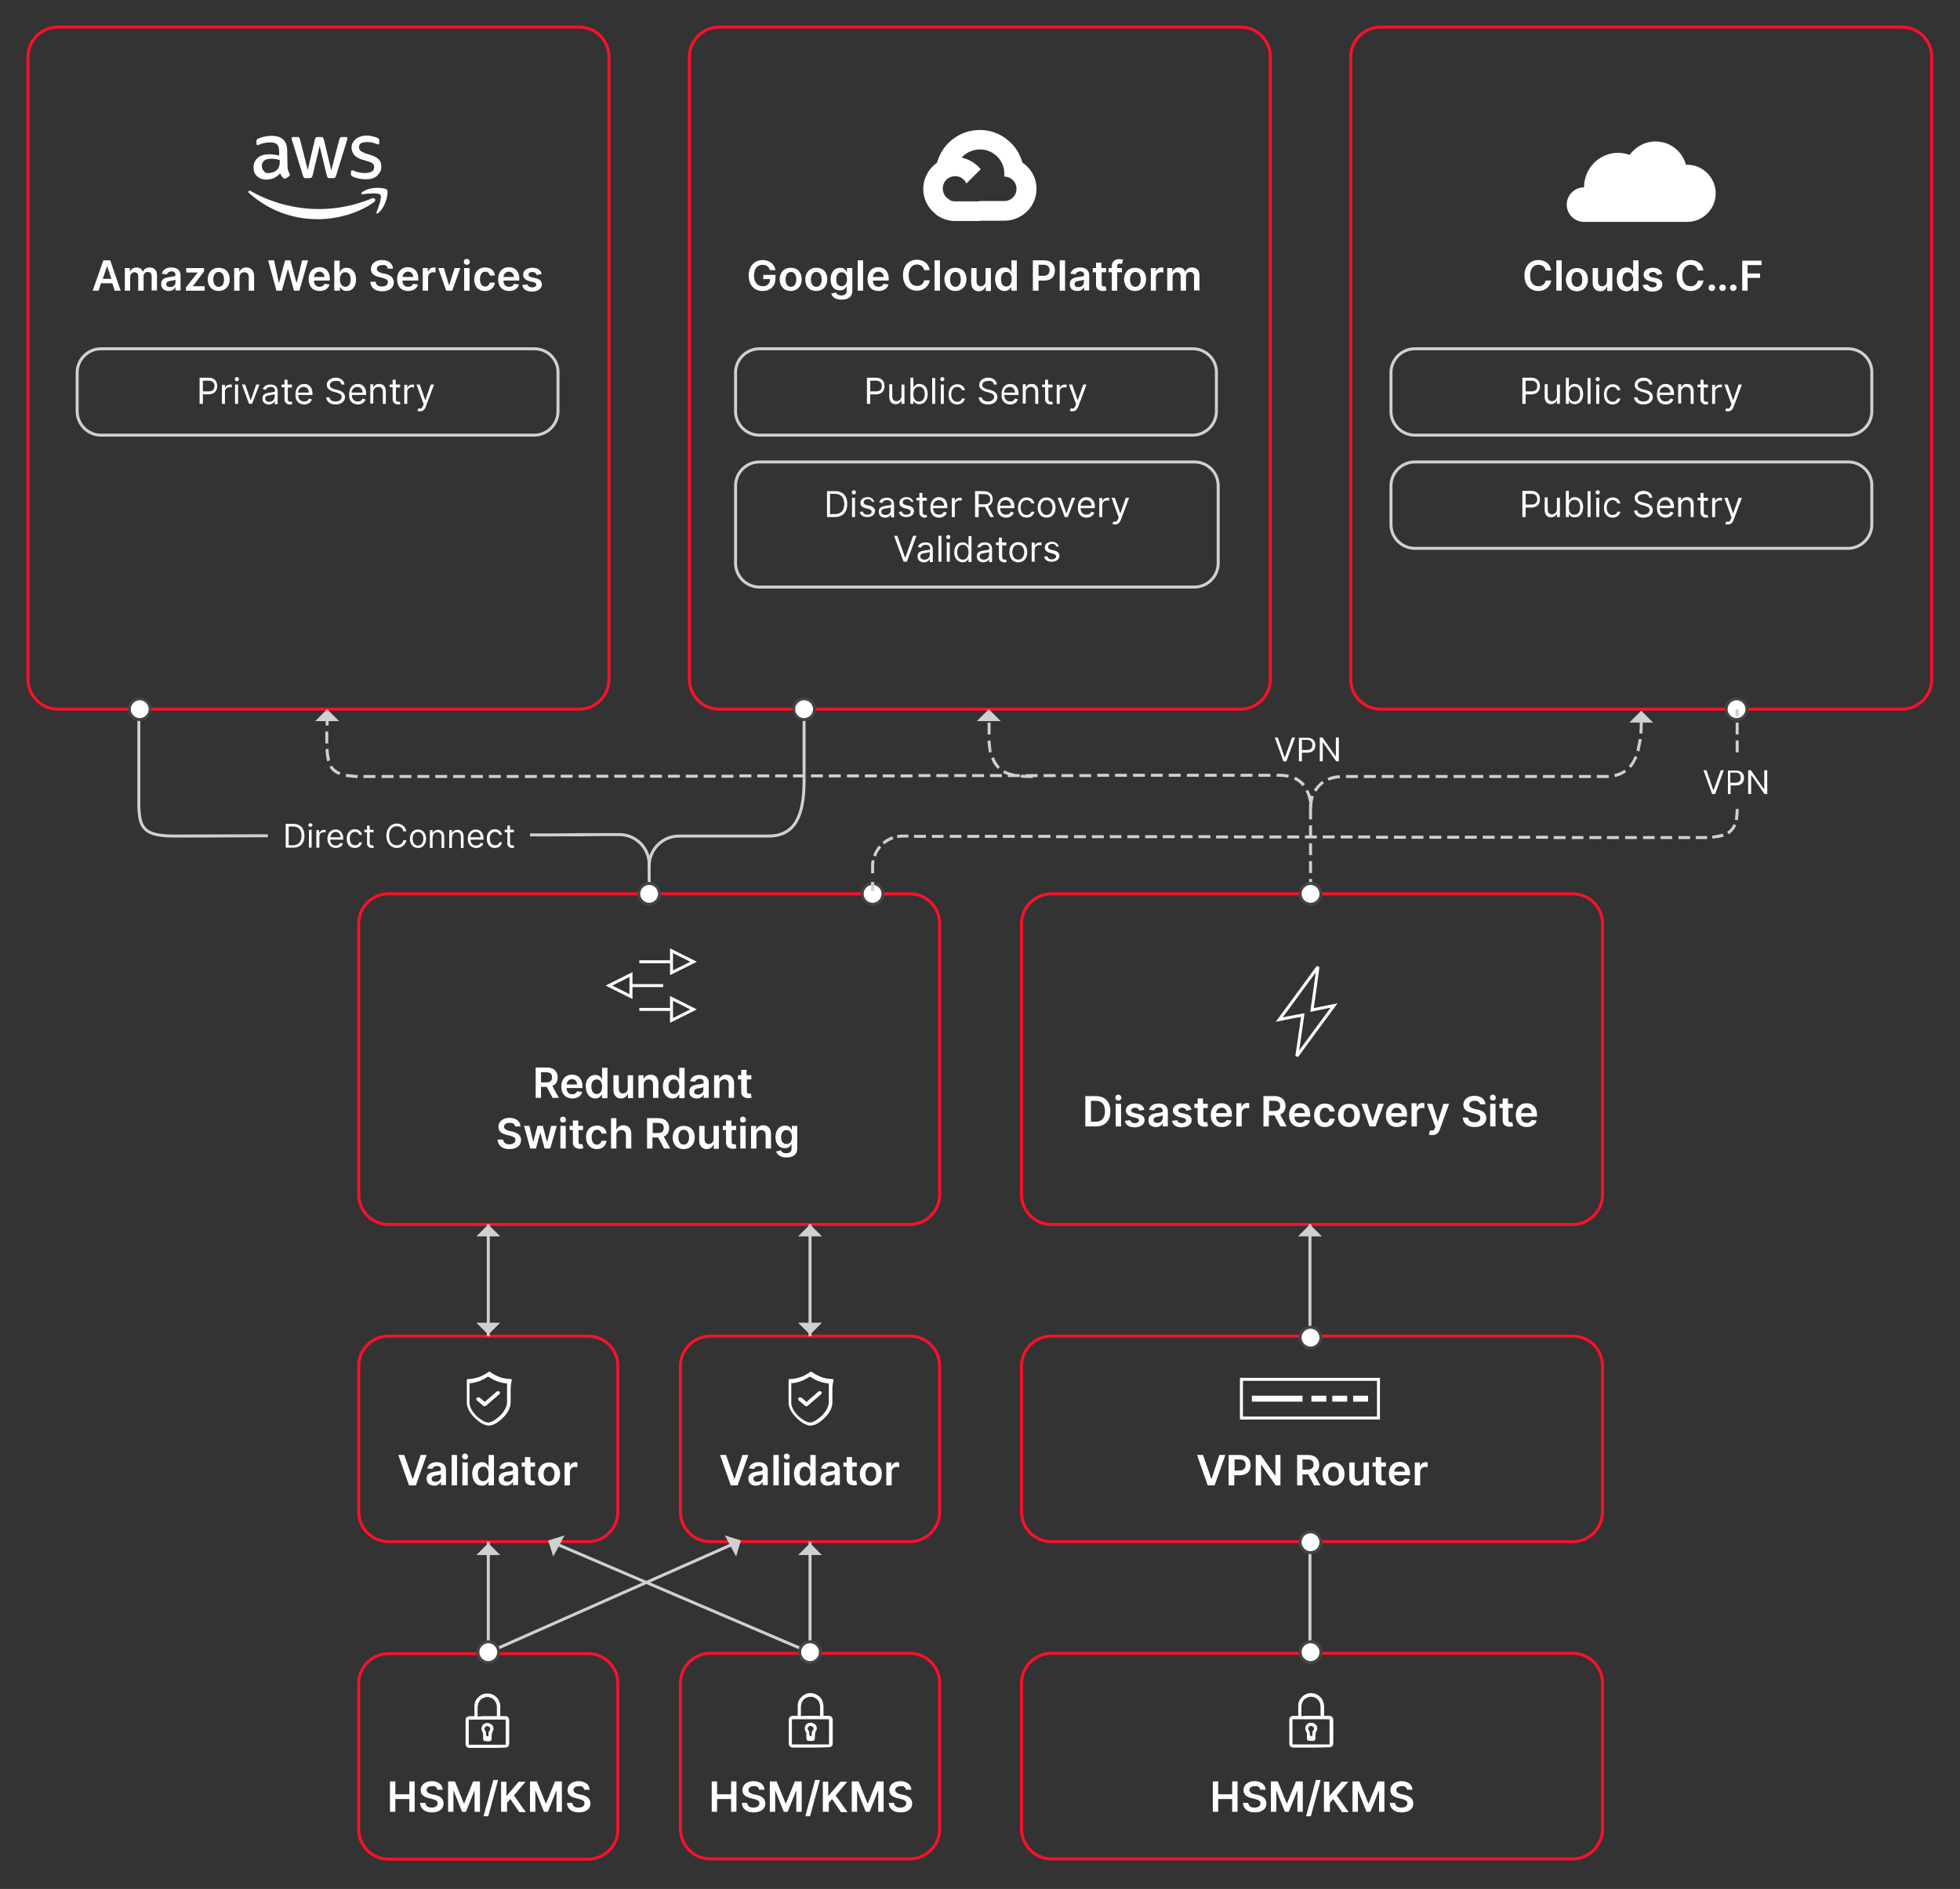 <?xml version="1.0" encoding="utf-8"?>
<!-- Generator: Adobe Illustrator 21.0.0, SVG Export Plug-In . SVG Version: 6.00 Build 0)  -->
<svg version="1.1" id="图层_1" xmlns="http://www.w3.org/2000/svg" xmlns:xlink="http://www.w3.org/1999/xlink" x="0px" y="0px"
	 viewBox="0 0 657.9 634.2" style="enable-background:new 0 0 657.9 634.2;" xml:space="preserve">
<rect x="0" y="0" width="657.9" height="634.2" fill="#333333" stroke="none"/>
<style type="text/css">
	.st0{fill:none;stroke:#FF102A;}
	.st1{fill:#FFFFFF;}
	.st2{fill:#FFFFFF;stroke:#FFFFFF;stroke-width:0.25;}
	.st3{fill:none;stroke:#FFFFFF;}
	.st4{fill:none;stroke:#FFFFFF;stroke-linecap:round;}
	.st5{fill:none;stroke:#D0D0D0;}
	.st6{fill:none;stroke:#D0D0D0;stroke-linecap:square;}
	.st7{fill:#FFFFFF;stroke:#444444;}
	.st8{fill:#D0D0D0;}
</style>
<path class="st0" d="M527.9,555.1h-175c-5.5,0-10,4.5-10,10v49c0,5.5,4.5,10,10,10h175c5.5,0,10-4.5,10-10v-49
	C537.9,559.6,533.5,555.1,527.9,555.1z"/>
<path class="st1" d="M407.1,608.3h1.8V604h4.7v4.3h1.8v-10.2h-1.8v4.3h-4.7v-4.3h-1.8V608.3z M423,600.9h1.8c0-1.7-1.5-2.9-3.7-2.9
	c-2.1,0-3.7,1.2-3.7,3c0,1.5,1,2.3,2.7,2.7l1.2,0.3c1.1,0.3,1.8,0.6,1.8,1.4c0,0.9-0.8,1.5-2,1.5c-1.2,0-2-0.5-2.1-1.6h-1.8
	c0.1,2,1.6,3.2,4,3.2c2.4,0,3.9-1.2,3.9-3c0-1.8-1.5-2.6-3-2.9l-1-0.2c-0.8-0.2-1.7-0.6-1.7-1.4c0-0.8,0.7-1.3,1.8-1.3
	C422.2,599.5,422.9,600.1,423,600.9z M426.6,598.1v10.2h1.8v-7h0.1l2.8,7h1.3l2.8-7h0.1v7h1.8v-10.2H435l-3,7.4h-0.1l-3-7.4H426.6z
	 M443.3,597.6h-1.6l-3.3,12.2h1.6L443.3,597.6z M444.6,608.3h1.8v-3l1.1-1.3l3,4.4h2.2l-4-5.6l3.9-4.6h-2.3l-4,4.7h-0.1v-4.7h-1.8
	V608.3z M454,598.1v10.2h1.8v-7h0.1l2.8,7h1.3l2.8-7h0.1v7h1.8v-10.2h-2.3l-3,7.4h-0.1l-3-7.4H454z M472.3,600.9h1.8
	c0-1.7-1.5-2.9-3.7-2.9c-2.1,0-3.7,1.2-3.7,3c0,1.5,1,2.3,2.7,2.7l1.2,0.3c1.1,0.3,1.8,0.6,1.8,1.4c0,0.9-0.8,1.5-2,1.5
	c-1.2,0-2-0.5-2.1-1.6h-1.8c0.1,2,1.6,3.2,4,3.2c2.4,0,3.9-1.2,3.9-3c0-1.8-1.5-2.6-3-2.9l-1-0.2c-0.8-0.2-1.7-0.6-1.7-1.4
	c0-0.8,0.7-1.3,1.8-1.3C471.4,599.5,472.2,600.1,472.3,600.9z"/>
<path class="st2" d="M440.1,576.2L440.1,576.2c1,0,2.1,0,3.1,0c0.2,0,0.2,0,0.2-0.2c0-1,0-2,0-3c0-0.5-0.1-1-0.3-1.5
	c-0.8-1.7-2.7-2.4-4.3-1.7c-1.4,0.6-2,1.7-2.1,3.2c0,1,0,2.1,0,3.1c0,0.2,0,0.2,0.2,0.2C438.1,576.2,439.1,576.2,440.1,576.2z
	 M440.1,585.8c2,0,4,0,5.9,0c0.3,0,0.4-0.1,0.4-0.4c0-2.6,0-5.3,0-7.9c0-0.3-0.1-0.4-0.4-0.4c-4,0-7.9,0-11.9,0
	c-0.4,0-0.4,0.1-0.4,0.4c0,2.6,0,5.2,0,7.9c0,0.3,0.1,0.4,0.4,0.4C436.2,585.8,438.2,585.8,440.1,585.8z M440.1,586.6c-2,0-4,0-6,0
	c-0.7,0-1.2-0.5-1.2-1.2c0-2.7,0-5.3,0-8c0-0.6,0.3-1,0.8-1.1c0.1,0,0.3-0.1,0.4-0.1c0.5,0,1.1,0,1.6,0c0.2,0,0.2-0.1,0.2-0.2
	c0-1.1,0-2.2,0-3.4c0-1.3,0.6-2.3,1.6-3.1c0.8-0.7,1.8-1,2.8-0.9c1.6,0,3.2,1.2,3.7,2.7c0.2,0.5,0.3,1.1,0.3,1.6c0,1,0,2,0,3
	c0,0.2,0,0.3,0.3,0.3c0.5,0,1,0,1.6,0c0.8,0,1.2,0.6,1.2,1.2c0,2.6,0,5.3,0,7.9c0,0.4-0.1,0.8-0.5,1c-0.2,0.2-0.5,0.2-0.8,0.2
	C444.1,586.6,442.1,586.6,440.1,586.6L440.1,586.6z"/>
<path class="st2" d="M439.4,578.6c0.7-0.2,1.3-0.1,1.9,0.3c0.3,0.2,0.5,0.4,0.6,0.7c0.1,0.3,0.2,0.6,0.1,0.9c0,0.3-0.2,0.6-0.4,0.9
	c-0.2,0.9-0.2,1.5-0.2,2.1c0,0.4-0.1,0.6-0.2,0.7c-0.1,0.1-0.3,0.2-0.6,0.2c-1.2,0-1.5-0.1-1.6-0.2c-0.1-0.1-0.2-0.3-0.2-0.5
	c0-0.3,0-0.6,0-0.9c0-0.3,0-0.7,0-1c-0.5-0.7-0.6-1.4-0.5-1.9C438.4,579.3,438.8,578.9,439.4,578.6z M439.6,579.4
	c-0.3,0.2-0.5,0.4-0.6,0.7c-0.1,0.3,0,0.6,0.2,0.8c0.2,0.3,0.3,0.5,0.3,0.9c0,0.3,0,0.6,0.2,0.9c0.1,0.3,0.4,0.5,0.9,0.1
	c0-0.3,0-0.5,0-0.8c0-0.4,0.1-0.8,0.4-1.1c0.2-0.2,0.2-0.4,0.2-0.6c0-0.2-0.1-0.4-0.3-0.6c-0.2-0.2-0.4-0.3-0.6-0.3
	C440.1,579.2,439.8,579.3,439.6,579.4z"/>
<path class="st0" d="M305.4,555.1h-67c-5.5,0-10,4.5-10,10v49c0,5.5,4.5,10,10,10h67c5.5,0,10-4.5,10-10v-49
	C315.4,559.6,311,555.1,305.4,555.1z"/>
<path class="st1" d="M238.9,608.3h1.8V604h4.7v4.3h1.8v-10.2h-1.8v4.3h-4.7v-4.3h-1.8V608.3z M254.8,600.9h1.8
	c0-1.7-1.5-2.9-3.7-2.9c-2.1,0-3.7,1.2-3.7,3c0,1.5,1,2.3,2.7,2.7l1.2,0.3c1.1,0.3,1.8,0.6,1.8,1.4c0,0.9-0.8,1.5-2,1.5
	c-1.2,0-2-0.5-2.1-1.6h-1.8c0.1,2,1.6,3.2,4,3.2c2.4,0,3.9-1.2,3.9-3c0-1.8-1.5-2.6-3-2.9l-1-0.2c-0.8-0.2-1.7-0.6-1.7-1.4
	c0-0.8,0.7-1.3,1.8-1.3C254,599.5,254.7,600.1,254.8,600.9z M258.4,598.1v10.2h1.8v-7h0.1l2.8,7h1.3l2.8-7h0.1v7h1.8v-10.2h-2.3
	l-3,7.4h-0.1l-3-7.4H258.4z M275.2,597.6h-1.6l-3.3,12.2h1.6L275.2,597.6z M276.4,608.3h1.8v-3l1.1-1.3l3,4.4h2.2l-4-5.6l3.9-4.6
	h-2.3l-4,4.7h-0.1v-4.7h-1.8V608.3z M285.9,598.1v10.2h1.8v-7h0.1l2.8,7h1.3l2.8-7h0.1v7h1.8v-10.2h-2.3l-3,7.4h-0.1l-3-7.4H285.9z
	 M304.1,600.9h1.8c0-1.7-1.5-2.9-3.7-2.9c-2.1,0-3.7,1.2-3.7,3c0,1.5,1,2.3,2.7,2.7l1.2,0.3c1.1,0.3,1.8,0.6,1.8,1.4
	c0,0.9-0.8,1.5-2,1.5c-1.2,0-2-0.5-2.1-1.6h-1.8c0.1,2,1.6,3.2,4,3.2c2.4,0,3.9-1.2,3.9-3c0-1.8-1.5-2.6-3-2.9l-1-0.2
	c-0.8-0.2-1.7-0.6-1.7-1.4c0-0.8,0.7-1.3,1.8-1.3C303.3,599.5,304,600.1,304.1,600.9z"/>
<path class="st2" d="M272.1,576.2L272.1,576.2c1,0,2.1,0,3.1,0c0.2,0,0.2,0,0.2-0.2c0-1,0-2,0-3c0-0.5-0.1-1-0.3-1.5
	c-0.8-1.7-2.7-2.4-4.3-1.7c-1.4,0.6-2,1.7-2.1,3.2c0,1,0,2.1,0,3.1c0,0.2,0,0.2,0.2,0.2C270.1,576.2,271.1,576.2,272.1,576.2z
	 M272.1,585.8c2,0,4,0,5.9,0c0.3,0,0.4-0.1,0.4-0.4c0-2.6,0-5.3,0-7.9c0-0.3-0.1-0.4-0.4-0.4c-4,0-7.9,0-11.9,0
	c-0.4,0-0.4,0.1-0.4,0.4c0,2.6,0,5.2,0,7.9c0,0.3,0.1,0.4,0.4,0.4C268.2,585.8,270.2,585.8,272.1,585.8z M272.1,586.6c-2,0-4,0-6,0
	c-0.7,0-1.2-0.5-1.2-1.2c0-2.7,0-5.3,0-8c0-0.6,0.3-1,0.8-1.1c0.1,0,0.3-0.1,0.4-0.1c0.5,0,1.1,0,1.6,0c0.2,0,0.2-0.1,0.2-0.2
	c0-1.1,0-2.2,0-3.4c0-1.3,0.6-2.3,1.6-3.1c0.8-0.7,1.8-1,2.8-0.9c1.6,0,3.2,1.2,3.7,2.7c0.2,0.5,0.3,1.1,0.3,1.6c0,1,0,2,0,3
	c0,0.2,0,0.3,0.3,0.3c0.5,0,1,0,1.6,0c0.8,0,1.2,0.6,1.2,1.2c0,2.6,0,5.3,0,7.9c0,0.4-0.1,0.8-0.5,1c-0.2,0.2-0.5,0.2-0.8,0.2
	C276.1,586.6,274.1,586.6,272.1,586.6L272.1,586.6z"/>
<path class="st2" d="M271.4,578.6c0.7-0.2,1.3-0.1,1.9,0.3c0.3,0.2,0.5,0.4,0.6,0.7c0.1,0.3,0.2,0.6,0.1,0.9c0,0.3-0.2,0.6-0.4,0.9
	c-0.2,0.9-0.2,1.5-0.2,2.1c0,0.4-0.1,0.6-0.2,0.7c-0.1,0.1-0.3,0.2-0.6,0.2c-1.2,0-1.5-0.1-1.6-0.2c-0.1-0.1-0.2-0.3-0.2-0.5
	c0-0.3,0-0.6,0-0.9c0-0.3,0-0.7,0-1c-0.5-0.7-0.6-1.4-0.5-1.9C270.4,579.3,270.8,578.9,271.4,578.6z M271.6,579.4
	c-0.3,0.2-0.5,0.4-0.6,0.7c-0.1,0.3,0,0.6,0.2,0.8c0.2,0.3,0.3,0.5,0.3,0.9c0,0.3,0,0.6,0.2,0.9c0.1,0.3,0.4,0.5,0.9,0.1
	c0-0.3,0-0.5,0-0.8c0-0.4,0.1-0.8,0.4-1.1c0.2-0.2,0.2-0.4,0.2-0.6c0-0.2-0.1-0.4-0.3-0.6c-0.2-0.2-0.4-0.3-0.6-0.3
	C272.1,579.2,271.8,579.3,271.6,579.4z"/>
<path class="st0" d="M197.4,555.2h-67c-5.5,0-10,4.5-10,10v49c0,5.5,4.5,10,10,10h67c5.5,0,10-4.5,10-10v-49
	C207.4,559.7,203,555.2,197.4,555.2z"/>
<path class="st1" d="M130.9,608.3h1.8V604h4.7v4.3h1.8v-10.2h-1.8v4.3h-4.7v-4.3h-1.8V608.3z M146.8,600.9h1.8
	c0-1.7-1.5-2.9-3.7-2.9c-2.1,0-3.7,1.2-3.7,3c0,1.5,1,2.3,2.7,2.7l1.2,0.3c1.1,0.3,1.8,0.6,1.8,1.4c0,0.9-0.8,1.5-2,1.5
	c-1.2,0-2-0.5-2.1-1.6h-1.8c0.1,2,1.6,3.2,4,3.2c2.4,0,3.9-1.2,3.9-3c0-1.8-1.5-2.6-3-2.9l-1-0.2c-0.8-0.2-1.7-0.6-1.7-1.4
	c0-0.8,0.7-1.3,1.8-1.3C146,599.5,146.7,600.1,146.8,600.9z M150.4,598.1v10.2h1.8v-7h0.1l2.8,7h1.3l2.8-7h0.1v7h1.8v-10.2h-2.3
	l-3,7.4h-0.1l-3-7.4H150.4z M167.2,597.6h-1.6l-3.3,12.2h1.6L167.2,597.6z M168.4,608.3h1.8v-3l1.1-1.3l3,4.4h2.2l-4-5.6l3.9-4.6
	h-2.3l-4,4.7h-0.1v-4.7h-1.8V608.3z M177.9,598.1v10.2h1.8v-7h0.1l2.8,7h1.3l2.8-7h0.1v7h1.8v-10.2h-2.3l-3,7.4h-0.1l-3-7.4H177.9z
	 M196.1,600.9h1.8c0-1.7-1.5-2.9-3.7-2.9c-2.1,0-3.7,1.2-3.7,3c0,1.5,1,2.3,2.7,2.7l1.2,0.3c1.1,0.3,1.8,0.6,1.8,1.4
	c0,0.9-0.8,1.5-2,1.5c-1.2,0-2-0.5-2.1-1.6h-1.8c0.1,2,1.6,3.2,4,3.2c2.4,0,3.9-1.2,3.9-3c0-1.8-1.5-2.6-3-2.9l-1-0.2
	c-0.8-0.2-1.7-0.6-1.7-1.4c0-0.8,0.7-1.3,1.8-1.3C195.3,599.5,196,600.1,196.1,600.9z"/>
<path class="st2" d="M163.6,576.3L163.6,576.3c1,0,2.1,0,3.1,0c0.2,0,0.2,0,0.2-0.2c0-1,0-2,0-3c0-0.5-0.1-1-0.3-1.5
	c-0.8-1.7-2.7-2.4-4.3-1.7c-1.4,0.6-2,1.7-2.1,3.2c0,1,0,2.1,0,3.1c0,0.2,0,0.2,0.2,0.2C161.6,576.3,162.6,576.3,163.6,576.3z
	 M163.6,585.9c2,0,4,0,5.9,0c0.3,0,0.4-0.1,0.4-0.4c0-2.6,0-5.3,0-7.9c0-0.3-0.1-0.4-0.4-0.4c-4,0-7.9,0-11.9,0
	c-0.4,0-0.4,0.1-0.4,0.4c0,2.6,0,5.2,0,7.9c0,0.3,0.1,0.4,0.4,0.4C159.7,585.9,161.7,585.9,163.6,585.9z M163.6,586.7c-2,0-4,0-6,0
	c-0.7,0-1.2-0.5-1.2-1.2c0-2.7,0-5.3,0-8c0-0.6,0.3-1,0.8-1.1c0.1,0,0.3-0.1,0.4-0.1c0.5,0,1.1,0,1.6,0c0.2,0,0.2-0.1,0.2-0.2
	c0-1.1,0-2.2,0-3.4c0-1.3,0.6-2.3,1.6-3.1c0.8-0.7,1.8-1,2.8-0.9c1.6,0,3.2,1.2,3.7,2.7c0.2,0.5,0.3,1.1,0.3,1.6c0,1,0,2,0,3
	c0,0.2,0,0.3,0.3,0.3c0.5,0,1,0,1.5,0c0.8,0,1.2,0.6,1.2,1.2c0,2.6,0,5.3,0,7.9c0,0.4-0.1,0.8-0.5,1c-0.2,0.2-0.5,0.2-0.8,0.2
	C167.6,586.7,165.6,586.7,163.6,586.7L163.6,586.7z"/>
<path class="st2" d="M162.9,578.7c0.7-0.2,1.3-0.1,1.9,0.3c0.3,0.2,0.5,0.4,0.6,0.7c0.1,0.3,0.2,0.6,0.1,0.9c0,0.3-0.2,0.6-0.4,0.9
	c-0.2,0.9-0.2,1.5-0.2,2.1c0,0.4-0.1,0.6-0.2,0.7c-0.1,0.1-0.3,0.2-0.6,0.2c-1.2,0-1.5-0.1-1.6-0.2c-0.1-0.1-0.2-0.3-0.2-0.5
	c0-0.3,0-0.6,0-0.9c0-0.3,0-0.7,0-1c-0.5-0.7-0.6-1.4-0.5-1.9C161.9,579.4,162.3,579,162.9,578.7z M163.1,579.5
	c-0.3,0.2-0.5,0.4-0.6,0.7c-0.1,0.3,0,0.6,0.2,0.8c0.2,0.3,0.3,0.5,0.3,0.9c0,0.3,0,0.6,0.2,0.9c0.1,0.3,0.4,0.5,0.9,0.1
	c0-0.3,0-0.5,0-0.8c0-0.4,0.1-0.8,0.4-1.1c0.2-0.2,0.2-0.4,0.2-0.6c0-0.2-0.1-0.4-0.3-0.6c-0.2-0.2-0.4-0.3-0.6-0.3
	C163.6,579.3,163.3,579.4,163.1,579.5z"/>
<path class="st0" d="M527.9,448.6h-175c-5.5,0-10,4.5-10,10v49c0,5.5,4.5,10,10,10h175c5.5,0,10-4.5,10-10v-49
	C537.9,453.1,533.5,448.6,527.9,448.6z"/>
<path class="st1" d="M403.8,488.5h-2l3.6,10.2h2.3l3.6-10.2h-2l-2.6,8h-0.1L403.8,488.5z M412.5,498.7h1.8v-3.4h1.9
	c2.4,0,3.6-1.4,3.6-3.4c0-1.9-1.2-3.4-3.6-3.4h-3.8V498.7z M414.4,493.7V490h1.7c1.4,0,2,0.7,2,1.8c0,1.1-0.6,1.9-2,1.9H414.4z
	 M429.9,488.5h-1.8v6.9H428l-4.8-6.9h-1.7v10.2h1.8v-6.9h0.1l4.8,6.9h1.6V488.5z M435.4,498.7h1.8v-3.7h1.9l2,3.7h2.1l-2.2-4
	c1.2-0.5,1.8-1.5,1.8-2.9c0-1.9-1.3-3.3-3.6-3.3h-3.8V498.7z M437.2,493.4V490h1.7c1.4,0,2,0.6,2,1.7c0,1.1-0.6,1.7-2,1.7H437.2z
	 M447.6,498.8c2.2,0,3.7-1.6,3.7-3.9c0-2.4-1.4-3.9-3.7-3.9c-2.2,0-3.7,1.6-3.7,3.9C444,497.2,445.4,498.8,447.6,498.8z
	 M447.6,497.4c-1.2,0-1.8-1.1-1.8-2.5c0-1.4,0.6-2.5,1.8-2.5c1.2,0,1.8,1.1,1.8,2.5C449.5,496.3,448.9,497.4,447.6,497.4z
	 M457.7,495.5c0,1.2-0.8,1.7-1.6,1.7c-0.9,0-1.4-0.6-1.4-1.6V491h-1.8v4.9c0,1.8,1,2.9,2.5,2.9c1.1,0,1.9-0.6,2.3-1.5h0.1v1.4h1.7
	V491h-1.8V495.5z M465.1,491h-1.5v-1.8h-1.8v1.8h-1.1v1.4h1.1v4.2c0,1.4,1,2.1,2.4,2.1c0.5,0,0.9-0.1,1.1-0.2l-0.3-1.4
	c-0.1,0-0.3,0.1-0.5,0.1c-0.5,0-0.8-0.2-0.8-0.9v-3.9h1.5V491z M469.9,498.8c1.8,0,3-0.9,3.3-2.2l-1.7-0.2c-0.2,0.6-0.8,1-1.6,1
	c-1.2,0-1.9-0.8-1.9-2.1h5.3v-0.6c0-2.7-1.6-3.9-3.5-3.9c-2.2,0-3.6,1.6-3.6,4C466.2,497.3,467.6,498.8,469.9,498.8z M468,494.1
	c0.1-1,0.8-1.8,1.9-1.8c1,0,1.7,0.8,1.7,1.8H468z M474.9,498.7h1.8v-4.5c0-1,0.7-1.7,1.7-1.7c0.3,0,0.7,0.1,0.8,0.1V491
	c-0.2,0-0.4-0.1-0.6-0.1c-0.9,0-1.6,0.5-1.9,1.4h-0.1V491h-1.7V498.7z"/>
<path class="st3" d="M462.7,463.1h-46v13h46V463.1z"/>
<path class="st1" d="M437.2,468.6h-17v2h17V468.6z"/>
<path class="st1" d="M445.2,468.6h-5v2h5V468.6z"/>
<path class="st1" d="M452.2,468.6h-5v2h5V468.6z"/>
<path class="st1" d="M459.2,468.6h-5v2h5V468.6z"/>
<path class="st0" d="M305.4,448.6h-67c-5.5,0-10,4.5-10,10v49c0,5.5,4.5,10,10,10h67c5.5,0,10-4.5,10-10v-49
	C315.4,453.1,311,448.6,305.4,448.6z"/>
<path class="st1" d="M243.7,488.5h-2l3.6,10.2h2.3l3.6-10.2h-2l-2.6,8h-0.1L243.7,488.5z M253.7,498.8c1.2,0,1.9-0.6,2.2-1.2h0.1v1
	h1.7v-5.1c0-2-1.6-2.6-3.1-2.6c-1.6,0-2.8,0.7-3.2,2.1l1.7,0.2c0.2-0.5,0.7-1,1.6-1c0.8,0,1.3,0.4,1.3,1.2v0c0,0.5-0.5,0.5-1.9,0.7
	c-1.5,0.2-2.9,0.6-2.9,2.3C251.2,498,252.3,498.8,253.7,498.8z M254.2,497.5c-0.8,0-1.3-0.3-1.3-1c0-0.7,0.6-1,1.4-1.1
	c0.5-0.1,1.4-0.2,1.7-0.4v0.9C256,496.8,255.3,497.5,254.2,497.5z M261.4,488.5h-1.8v10.2h1.8V488.5z M263.2,498.7h1.8V491h-1.8
	V498.7z M264.1,490c0.6,0,1-0.4,1-1c0-0.5-0.5-1-1-1c-0.6,0-1,0.4-1,1C263.1,489.5,263.6,490,264.1,490z M269.7,498.8
	c1.3,0,1.9-0.8,2.2-1.3h0.1v1.2h1.8v-10.2H272v3.8h-0.1c-0.3-0.6-0.8-1.4-2.2-1.4c-1.8,0-3.2,1.4-3.2,3.9
	C266.6,497.4,267.9,498.8,269.7,498.8z M270.2,497.3c-1.2,0-1.8-1-1.8-2.5c0-1.4,0.6-2.4,1.8-2.4c1.2,0,1.8,1,1.8,2.4
	C272,496.3,271.4,497.3,270.2,497.3z M277.9,498.8c1.2,0,1.9-0.6,2.2-1.2h0.1v1h1.7v-5.1c0-2-1.6-2.6-3.1-2.6
	c-1.6,0-2.8,0.7-3.2,2.1l1.7,0.2c0.2-0.5,0.7-1,1.6-1c0.8,0,1.3,0.4,1.3,1.2v0c0,0.5-0.5,0.5-1.9,0.7c-1.5,0.2-2.9,0.6-2.9,2.3
	C275.3,498,276.4,498.8,277.9,498.8z M278.4,497.5c-0.8,0-1.3-0.3-1.3-1c0-0.7,0.6-1,1.4-1.1c0.5-0.1,1.4-0.2,1.7-0.4v0.9
	C280.1,496.8,279.4,497.5,278.4,497.5z M287.5,491H286v-1.8h-1.8v1.8h-1.1v1.4h1.1v4.2c0,1.4,1,2.1,2.4,2.1c0.5,0,0.9-0.1,1.1-0.2
	l-0.3-1.4c-0.1,0-0.3,0.1-0.5,0.1c-0.5,0-0.8-0.2-0.8-0.9v-3.9h1.5V491z M292.3,498.8c2.2,0,3.7-1.6,3.7-3.9c0-2.4-1.4-3.9-3.7-3.9
	c-2.2,0-3.7,1.6-3.7,3.9C288.6,497.2,290.1,498.8,292.3,498.8z M292.3,497.4c-1.2,0-1.8-1.1-1.8-2.5c0-1.4,0.6-2.5,1.8-2.5
	c1.2,0,1.8,1.1,1.8,2.5C294.1,496.3,293.5,497.4,292.3,497.4z M297.5,498.7h1.8v-4.5c0-1,0.7-1.7,1.7-1.7c0.3,0,0.7,0.1,0.8,0.1V491
	c-0.2,0-0.4-0.1-0.6-0.1c-0.9,0-1.6,0.5-1.9,1.4h-0.1V491h-1.7V498.7z"/>
<path class="st1" d="M265.6,464.4L265.6,464.4c0,2.2,0,4.3,0,6.4c0,0.3,0,0.6,0.1,1c0.2,0.7,0.5,1.4,0.9,2c0.8,1.1,1.7,2.1,2.9,2.8
	c0.5,0.4,1.1,0.7,1.7,0.9c0.4,0.1,0.9,0.1,1.3,0c0.6-0.2,1.1-0.4,1.6-0.8c0.9-0.6,1.7-1.3,2.4-2.1c0.5-0.6,1-1.3,1.3-2.1
	c0.2-0.6,0.4-1.1,0.4-1.7c0-2.1,0-4.2,0-6.2c0,0,0-0.1,0-0.1c0,0-0.1,0-0.1,0c-0.4-0.1-0.8-0.1-1.2-0.2c-0.7-0.1-1.5-0.4-2.2-0.6
	c-1-0.4-1.9-0.9-2.8-1.5c0,0-0.1,0-0.1,0c-0.4,0.2-0.8,0.5-1.2,0.7c-0.8,0.4-1.5,0.8-2.3,1c-0.7,0.2-1.5,0.4-2.2,0.5
	C265.9,464.3,265.8,464.4,265.6,464.4z M279.4,467.3v3.4c0,0.7-0.1,1.3-0.3,1.9c-0.2,0.6-0.6,1.3-0.9,1.8c-1,1.4-2.2,2.5-3.6,3.4
	c-0.5,0.3-1.1,0.6-1.7,0.7c-0.7,0.2-1.4,0.2-2-0.1c-1-0.3-1.9-0.9-2.7-1.6c-0.8-0.6-1.5-1.4-2.1-2.2c-0.5-0.7-1-1.5-1.2-2.4
	c-0.2-0.5-0.2-1-0.2-1.6c0-2.4,0-4.8,0-7.2c0-0.3,0.1-0.4,0.4-0.4c1.3,0,2.5-0.3,3.8-0.7c1.1-0.4,2.1-1,3.1-1.7
	c0.2-0.1,0.3-0.1,0.5,0c0.9,0.7,1.9,1.2,2.9,1.6c0.9,0.4,1.8,0.6,2.8,0.7c0.4,0,0.8,0.1,1.2,0.1c0.2,0,0.4,0.1,0.4,0.4
	C279.4,464.8,279.4,466.1,279.4,467.3L279.4,467.3z"/>
<path class="st1" d="M270.7,470.7C270.8,470.7,270.8,470.7,270.7,470.7c1.4-1.2,2.6-2.3,3.9-3.4c0.2-0.2,0.5-0.3,0.8-0.2
	c0.4,0.1,0.6,0.6,0.3,0.9c0,0-0.1,0.1-0.1,0.1c-1.5,1.3-2.9,2.5-4.4,3.8c-0.2,0.2-0.5,0.3-0.8,0.2c-0.1,0-0.2-0.1-0.3-0.2
	c-0.7-0.6-1.3-1.2-2-1.7c-0.3-0.2-0.3-0.6,0-0.9c0.3-0.2,0.7-0.2,1,0c0.5,0.4,1,0.8,1.5,1.3C270.7,470.7,270.7,470.7,270.7,470.7z"
	/>
<path class="st0" d="M197.4,448.6h-67c-5.5,0-10,4.5-10,10v49c0,5.5,4.5,10,10,10h67c5.5,0,10-4.5,10-10v-49
	C207.4,453.1,203,448.6,197.4,448.6z"/>
<path class="st1" d="M135.7,488.5h-2l3.6,10.2h2.3l3.6-10.2h-2l-2.6,8h-0.1L135.7,488.5z M145.7,498.8c1.2,0,1.9-0.6,2.2-1.2h0.1v1
	h1.7v-5.1c0-2-1.6-2.6-3.1-2.6c-1.6,0-2.8,0.7-3.2,2.1l1.7,0.2c0.2-0.5,0.7-1,1.6-1c0.8,0,1.3,0.4,1.3,1.2v0c0,0.5-0.5,0.5-1.9,0.7
	c-1.5,0.2-2.9,0.6-2.9,2.3C143.2,498,144.3,498.8,145.7,498.8z M146.2,497.5c-0.8,0-1.3-0.3-1.3-1c0-0.7,0.6-1,1.4-1.1
	c0.5-0.1,1.4-0.2,1.7-0.4v0.9C148,496.8,147.3,497.5,146.2,497.5z M153.4,488.5h-1.8v10.2h1.8V488.5z M155.2,498.7h1.8V491h-1.8
	V498.7z M156.1,490c0.6,0,1-0.4,1-1c0-0.5-0.5-1-1-1c-0.6,0-1,0.4-1,1C155.1,489.5,155.6,490,156.1,490z M161.7,498.8
	c1.3,0,1.9-0.8,2.2-1.3h0.1v1.2h1.8v-10.2H164v3.8h-0.1c-0.3-0.6-0.8-1.4-2.2-1.4c-1.8,0-3.2,1.4-3.2,3.9
	C158.6,497.4,159.9,498.8,161.7,498.8z M162.2,497.3c-1.2,0-1.8-1-1.8-2.5c0-1.4,0.6-2.4,1.8-2.4c1.2,0,1.8,1,1.8,2.4
	C164,496.3,163.4,497.3,162.2,497.3z M169.9,498.8c1.2,0,1.9-0.6,2.2-1.2h0.1v1h1.7v-5.1c0-2-1.6-2.6-3.1-2.6
	c-1.6,0-2.8,0.7-3.2,2.1l1.7,0.2c0.2-0.5,0.7-1,1.6-1c0.8,0,1.3,0.4,1.3,1.2v0c0,0.5-0.5,0.5-1.9,0.7c-1.5,0.2-2.9,0.6-2.9,2.3
	C167.3,498,168.4,498.8,169.9,498.8z M170.4,497.5c-0.8,0-1.3-0.3-1.3-1c0-0.7,0.6-1,1.4-1.1c0.5-0.1,1.4-0.2,1.7-0.4v0.9
	C172.1,496.8,171.4,497.5,170.4,497.5z M179.5,491H178v-1.8h-1.8v1.8h-1.1v1.4h1.1v4.2c0,1.4,1,2.1,2.4,2.1c0.5,0,0.9-0.1,1.1-0.2
	l-0.3-1.4c-0.1,0-0.3,0.1-0.5,0.1c-0.5,0-0.8-0.2-0.8-0.9v-3.9h1.5V491z M184.3,498.8c2.2,0,3.7-1.6,3.7-3.9c0-2.4-1.4-3.9-3.7-3.9
	c-2.2,0-3.7,1.6-3.7,3.9C180.6,497.2,182.1,498.8,184.3,498.8z M184.3,497.4c-1.2,0-1.8-1.1-1.8-2.5c0-1.4,0.6-2.5,1.8-2.5
	c1.2,0,1.8,1.1,1.8,2.5C186.1,496.3,185.5,497.4,184.3,497.4z M189.5,498.7h1.8v-4.5c0-1,0.7-1.7,1.7-1.7c0.3,0,0.7,0.1,0.8,0.1V491
	c-0.2,0-0.4-0.1-0.6-0.1c-0.9,0-1.6,0.5-1.9,1.4h-0.1V491h-1.7V498.7z"/>
<path class="st1" d="M157.6,464.4L157.6,464.4c0,2.2,0,4.3,0,6.4c0,0.3,0,0.6,0.1,1c0.2,0.7,0.5,1.4,0.9,2c0.8,1.1,1.7,2.1,2.9,2.8
	c0.5,0.4,1.1,0.7,1.7,0.9c0.4,0.1,0.9,0.1,1.3,0c0.6-0.2,1.1-0.4,1.6-0.8c0.9-0.6,1.7-1.3,2.4-2.1c0.5-0.6,1-1.3,1.3-2.1
	c0.2-0.6,0.4-1.1,0.4-1.7c0-2.1,0-4.2,0-6.2c0,0,0-0.1,0-0.1c0,0-0.1,0-0.1,0c-0.4-0.1-0.8-0.1-1.2-0.2c-0.7-0.1-1.5-0.4-2.2-0.6
	c-1-0.4-1.9-0.9-2.8-1.5c0,0-0.1,0-0.1,0c-0.4,0.2-0.8,0.5-1.2,0.7c-0.8,0.4-1.5,0.8-2.3,1c-0.7,0.2-1.5,0.4-2.2,0.5
	C157.9,464.3,157.8,464.4,157.6,464.4z M171.4,467.3v3.4c0,0.7-0.1,1.3-0.3,1.9c-0.2,0.6-0.6,1.3-0.9,1.8c-1,1.4-2.2,2.5-3.6,3.4
	c-0.5,0.3-1.1,0.6-1.7,0.7c-0.7,0.2-1.4,0.2-2-0.1c-1-0.3-1.9-0.9-2.7-1.6c-0.8-0.6-1.5-1.4-2.1-2.2c-0.5-0.7-1-1.5-1.2-2.4
	c-0.2-0.5-0.2-1-0.2-1.6c0-2.4,0-4.8,0-7.2c0-0.3,0.1-0.4,0.4-0.4c1.3,0,2.5-0.3,3.8-0.7c1.1-0.4,2.1-1,3.1-1.7
	c0.2-0.1,0.3-0.1,0.5,0c0.9,0.7,1.9,1.2,2.9,1.6c0.9,0.4,1.8,0.6,2.8,0.7c0.4,0,0.8,0.1,1.2,0.1c0.2,0,0.4,0.1,0.4,0.4
	C171.4,464.8,171.4,466.1,171.4,467.3L171.4,467.3z"/>
<path class="st1" d="M162.7,470.7C162.8,470.7,162.8,470.7,162.7,470.7c1.4-1.2,2.6-2.3,3.9-3.4c0.2-0.2,0.5-0.3,0.8-0.2
	c0.4,0.1,0.6,0.6,0.3,0.9c0,0-0.1,0.1-0.1,0.1c-1.5,1.3-2.9,2.5-4.4,3.8c-0.2,0.2-0.5,0.3-0.8,0.2c-0.1,0-0.2-0.1-0.3-0.2
	c-0.7-0.6-1.3-1.2-2-1.7c-0.3-0.2-0.3-0.6,0-0.9c0.3-0.2,0.7-0.2,1,0c0.5,0.4,1,0.8,1.5,1.3C162.7,470.7,162.7,470.7,162.7,470.7z"
	/>
<path class="st0" d="M527.9,300.1h-175c-5.5,0-10,4.5-10,10v91c0,5.5,4.5,10,10,10h175c5.5,0,10-4.5,10-10v-91
	C537.9,304.6,533.5,300.1,527.9,300.1z"/>
<path class="st1" d="M367.8,378.2c3.1,0,4.9-1.9,4.9-5.1c0-3.2-1.8-5.1-4.9-5.1h-3.5v10.2H367.8z M366.2,376.6v-7h1.6
	c2.1,0,3.1,1.2,3.1,3.5c0,2.3-1.1,3.5-3.2,3.5H366.2z M374.5,378.2h1.8v-7.6h-1.8V378.2z M375.4,369.5c0.6,0,1-0.4,1-1
	c0-0.5-0.5-1-1-1c-0.6,0-1,0.4-1,1C374.3,369.1,374.8,369.5,375.4,369.5z M384.1,372.6c-0.2-1.3-1.3-2.1-3.1-2.1
	c-1.8,0-3.1,0.9-3.1,2.3c0,1.1,0.7,1.8,2.1,2.2l1.3,0.3c0.7,0.2,1,0.4,1,0.9c0,0.5-0.6,0.9-1.4,0.9c-0.8,0-1.4-0.4-1.5-1l-1.8,0.2
	c0.2,1.4,1.4,2.2,3.3,2.2c1.9,0,3.3-1,3.3-2.4c0-1.1-0.7-1.8-2.1-2.1l-1.3-0.3c-0.8-0.2-1.1-0.4-1.1-0.9c0-0.5,0.6-0.9,1.3-0.9
	c0.8,0,1.3,0.5,1.4,1L384.1,372.6z M388,378.4c1.2,0,1.9-0.6,2.2-1.2h0.1v1h1.7v-5.1c0-2-1.6-2.6-3.1-2.6c-1.6,0-2.8,0.7-3.2,2.1
	l1.7,0.2c0.2-0.5,0.7-1,1.6-1c0.8,0,1.3,0.4,1.3,1.2v0c0,0.5-0.5,0.5-1.9,0.7c-1.5,0.2-2.9,0.6-2.9,2.3
	C385.4,377.6,386.5,378.4,388,378.4z M388.5,377c-0.8,0-1.3-0.3-1.3-1c0-0.7,0.6-1,1.4-1.1c0.5-0.1,1.4-0.2,1.7-0.4v0.9
	C390.2,376.3,389.5,377,388.5,377z M399.9,372.6c-0.2-1.3-1.3-2.1-3.1-2.1c-1.8,0-3.1,0.9-3.1,2.3c0,1.1,0.7,1.8,2.1,2.2l1.3,0.3
	c0.7,0.2,1,0.4,1,0.9c0,0.5-0.6,0.9-1.4,0.9c-0.8,0-1.4-0.4-1.5-1l-1.8,0.2c0.2,1.4,1.4,2.2,3.3,2.2c1.9,0,3.3-1,3.3-2.4
	c0-1.1-0.7-1.8-2.1-2.1l-1.3-0.3c-0.8-0.2-1.1-0.4-1.1-0.9c0-0.5,0.6-0.9,1.3-0.9c0.8,0,1.3,0.5,1.4,1L399.9,372.6z M405.3,370.6
	h-1.5v-1.8H402v1.8h-1.1v1.4h1.1v4.2c0,1.4,1,2.1,2.4,2.1c0.5,0,0.9-0.1,1.1-0.2l-0.3-1.4c-0.1,0-0.3,0.1-0.5,0.1
	c-0.5,0-0.8-0.2-0.8-0.9V372h1.5V370.6z M410.1,378.4c1.8,0,3-0.9,3.3-2.2l-1.7-0.2c-0.2,0.6-0.8,1-1.6,1c-1.2,0-1.9-0.8-1.9-2.1
	h5.3v-0.6c0-2.7-1.6-3.9-3.5-3.9c-2.2,0-3.6,1.6-3.6,4C406.4,376.8,407.8,378.4,410.1,378.4z M408.2,373.7c0.1-1,0.8-1.8,1.9-1.8
	c1,0,1.7,0.8,1.7,1.8H408.2z M415,378.2h1.8v-4.5c0-1,0.7-1.7,1.7-1.7c0.3,0,0.7,0.1,0.8,0.1v-1.7c-0.2,0-0.4-0.1-0.6-0.1
	c-0.9,0-1.6,0.5-1.9,1.4h-0.1v-1.3H415V378.2z M424.1,378.2h1.8v-3.7h1.9l2,3.7h2.1l-2.2-4c1.2-0.5,1.8-1.5,1.8-2.9
	c0-1.9-1.3-3.3-3.6-3.3h-3.8V378.2z M426,373v-3.4h1.7c1.4,0,2,0.6,2,1.7c0,1.1-0.6,1.7-2,1.7H426z M436.4,378.4
	c1.8,0,3-0.9,3.3-2.2l-1.7-0.2c-0.2,0.6-0.8,1-1.6,1c-1.2,0-1.9-0.8-1.9-2.1h5.3v-0.6c0-2.7-1.6-3.9-3.5-3.9c-2.2,0-3.6,1.6-3.6,4
	C432.7,376.8,434.1,378.4,436.4,378.4z M434.5,373.7c0.1-1,0.8-1.8,1.8-1.8c1,0,1.7,0.8,1.7,1.8H434.5z M444.7,378.4
	c1.9,0,3.1-1.1,3.3-2.8h-1.7c-0.2,0.8-0.7,1.3-1.5,1.3c-1.1,0-1.8-0.9-1.8-2.5c0-1.5,0.7-2.5,1.8-2.5c0.9,0,1.4,0.6,1.5,1.3h1.7
	c-0.1-1.7-1.4-2.7-3.3-2.7c-2.2,0-3.6,1.6-3.6,3.9C441,376.7,442.4,378.4,444.7,378.4z M452.8,378.4c2.2,0,3.7-1.6,3.7-3.9
	c0-2.4-1.4-3.9-3.7-3.9s-3.7,1.6-3.7,3.9C449.1,376.8,450.5,378.4,452.8,378.4z M452.8,376.9c-1.2,0-1.8-1.1-1.8-2.5
	c0-1.4,0.6-2.5,1.8-2.5c1.2,0,1.8,1.1,1.8,2.5C454.6,375.8,454,376.9,452.8,376.9z M464.5,370.6h-1.9l-1.8,5.7h-0.1l-1.8-5.7h-1.9
	l2.7,7.6h2L464.5,370.6z M468.9,378.4c1.8,0,3-0.9,3.3-2.2l-1.7-0.2c-0.2,0.6-0.8,1-1.6,1c-1.2,0-1.9-0.8-1.9-2.1h5.3v-0.6
	c0-2.7-1.6-3.9-3.5-3.9c-2.2,0-3.6,1.6-3.6,4C465.2,376.8,466.6,378.4,468.9,378.4z M467,373.7c0.1-1,0.8-1.8,1.8-1.8
	c1,0,1.7,0.8,1.7,1.8H467z M473.8,378.2h1.8v-4.5c0-1,0.7-1.7,1.7-1.7c0.3,0,0.7,0.1,0.8,0.1v-1.7c-0.2,0-0.4-0.1-0.6-0.1
	c-0.9,0-1.6,0.5-1.9,1.4h-0.1v-1.3h-1.7V378.2z M480.7,381.1c1.4,0,2.2-0.7,2.6-1.9l3.1-8.6l-1.9,0l-1.8,5.8h-0.1l-1.8-5.8H479
	l2.8,7.8l-0.2,0.4c-0.3,0.9-0.9,0.9-1.6,0.7l-0.4,1.4C479.8,381,480.2,381.1,480.7,381.1z M496.8,370.8h1.8c0-1.7-1.5-2.9-3.7-2.9
	c-2.1,0-3.7,1.2-3.7,3c0,1.5,1,2.3,2.7,2.7l1.2,0.3c1.1,0.3,1.8,0.6,1.8,1.4c0,0.9-0.8,1.5-2,1.5c-1.2,0-2-0.5-2.1-1.6h-1.8
	c0.1,2,1.6,3.2,4,3.2c2.4,0,3.9-1.2,3.9-3c0-1.8-1.5-2.6-3-2.9l-1-0.2c-0.8-0.2-1.7-0.6-1.7-1.4c0-0.8,0.7-1.3,1.8-1.3
	C495.9,369.5,496.7,370,496.8,370.8z M500.2,378.2h1.8v-7.6h-1.8V378.2z M501.1,369.5c0.6,0,1-0.4,1-1c0-0.5-0.5-1-1-1
	c-0.6,0-1,0.4-1,1C500.1,369.1,500.6,369.5,501.1,369.5z M507.7,370.6h-1.5v-1.8h-1.8v1.8h-1.1v1.4h1.1v4.2c0,1.4,1,2.1,2.4,2.1
	c0.5,0,0.9-0.1,1.1-0.2l-0.3-1.4c-0.1,0-0.3,0.1-0.5,0.1c-0.5,0-0.8-0.2-0.8-0.9V372h1.5V370.6z M512.5,378.4c1.8,0,3-0.9,3.3-2.2
	l-1.7-0.2c-0.2,0.6-0.8,1-1.6,1c-1.2,0-1.9-0.8-1.9-2.1h5.3v-0.6c0-2.7-1.6-3.9-3.5-3.9c-2.2,0-3.6,1.6-3.6,4
	C508.8,376.8,510.2,378.4,512.5,378.4z M510.6,373.7c0.1-1,0.8-1.8,1.8-1.8c1,0,1.7,0.8,1.7,1.8H510.6z"/>
<path class="st4" d="M442.4,324.6c-0.7,5.1-1.3,9.7-2,14.5c2.5-0.5,4.8-1,7.4-1.5c-4.2,5.7-8.2,11.1-12.5,17c0.7-4.9,1.4-9.3,2-13.8
	c-2.6,0.5-5.1,0.9-7.9,1.5C433.7,336.4,437.9,330.7,442.4,324.6z"/>
<path class="st0" d="M305.4,300.1h-175c-5.5,0-10,4.5-10,10v91c0,5.5,4.5,10,10,10h175c5.5,0,10-4.5,10-10v-91
	C315.4,304.6,311,300.1,305.4,300.1z"/>
<path class="st1" d="M179.8,368.6h1.8v-3.7h1.9l2,3.7h2.1l-2.2-4c1.2-0.5,1.8-1.5,1.8-2.9c0-1.9-1.3-3.3-3.6-3.3h-3.8V368.6z
	 M181.6,363.4V360h1.7c1.4,0,2,0.6,2,1.7c0,1.1-0.6,1.7-2,1.7H181.6z M192.1,368.8c1.8,0,3-0.9,3.3-2.2l-1.7-0.2
	c-0.2,0.6-0.8,1-1.6,1c-1.2,0-1.9-0.8-1.9-2.1h5.3v-0.6c0-2.7-1.6-3.9-3.5-3.9c-2.2,0-3.6,1.6-3.6,4
	C188.4,367.2,189.8,368.8,192.1,368.8z M190.2,364.1c0.1-1,0.8-1.8,1.8-1.8c1,0,1.7,0.8,1.7,1.8H190.2z M199.8,368.8
	c1.3,0,1.9-0.8,2.2-1.3h0.1v1.2h1.8v-10.2h-1.8v3.8H202c-0.3-0.6-0.8-1.4-2.2-1.4c-1.8,0-3.2,1.4-3.2,3.9
	C196.7,367.3,198,368.8,199.8,368.8z M200.3,367.3c-1.2,0-1.8-1-1.8-2.5c0-1.4,0.6-2.4,1.8-2.4c1.2,0,1.8,1,1.8,2.4
	C202.1,366.3,201.5,367.3,200.3,367.3z M210.7,365.4c0,1.2-0.8,1.7-1.6,1.7c-0.9,0-1.4-0.6-1.4-1.6V361h-1.8v4.9
	c0,1.8,1,2.9,2.5,2.9c1.1,0,1.9-0.6,2.3-1.5h0.1v1.4h1.7V361h-1.8V365.4z M216.1,364.1c0-1.1,0.7-1.7,1.6-1.7c0.9,0,1.5,0.6,1.5,1.6
	v4.6h1.8v-4.9c0-1.8-1-2.9-2.6-2.9c-1.1,0-1.9,0.5-2.3,1.4H216V361h-1.7v7.6h1.8V364.1z M225.7,368.8c1.3,0,1.9-0.8,2.2-1.3h0.1v1.2
	h1.8v-10.2H228v3.8h-0.1c-0.3-0.6-0.8-1.4-2.2-1.4c-1.8,0-3.2,1.4-3.2,3.9C222.5,367.3,223.9,368.8,225.7,368.8z M226.2,367.3
	c-1.2,0-1.8-1-1.8-2.5c0-1.4,0.6-2.4,1.8-2.4c1.2,0,1.8,1,1.8,2.4C228,366.3,227.3,367.3,226.2,367.3z M233.9,368.8
	c1.2,0,1.9-0.6,2.2-1.2h0.1v1h1.7v-5.1c0-2-1.6-2.6-3.1-2.6c-1.6,0-2.8,0.7-3.2,2.1l1.7,0.2c0.2-0.5,0.7-1,1.6-1
	c0.8,0,1.3,0.4,1.3,1.2v0c0,0.5-0.5,0.5-1.9,0.7c-1.5,0.2-2.9,0.6-2.9,2.3C231.3,368,232.4,368.8,233.9,368.8z M234.3,367.5
	c-0.8,0-1.3-0.3-1.3-1c0-0.7,0.6-1,1.4-1.1c0.5-0.1,1.4-0.2,1.7-0.4v0.9C236.1,366.7,235.4,367.5,234.3,367.5z M241.5,364.1
	c0-1.1,0.7-1.7,1.6-1.7c0.9,0,1.5,0.6,1.5,1.6v4.6h1.8v-4.9c0-1.8-1-2.9-2.6-2.9c-1.1,0-1.9,0.5-2.3,1.4h-0.1V361h-1.7v7.6h1.8
	V364.1z M252.1,361h-1.5v-1.8h-1.8v1.8h-1.1v1.4h1.1v4.2c0,1.4,1,2.1,2.4,2.1c0.5,0,0.9-0.1,1.1-0.2l-0.3-1.4
	c-0.1,0-0.3,0.1-0.5,0.1c-0.5,0-0.8-0.2-0.8-0.9v-3.9h1.5V361z M172.9,378.2h1.8c0-1.7-1.5-2.9-3.7-2.9c-2.1,0-3.7,1.2-3.7,3
	c0,1.5,1,2.3,2.7,2.7l1.2,0.3c1.1,0.3,1.8,0.6,1.8,1.4c0,0.9-0.8,1.5-2,1.5c-1.2,0-2-0.5-2.1-1.6H167c0.1,2,1.6,3.2,4,3.2
	c2.4,0,3.9-1.2,3.9-3c0-1.8-1.5-2.6-3-2.9l-1-0.2c-0.8-0.2-1.7-0.6-1.7-1.4c0-0.8,0.7-1.3,1.8-1.3
	C172.1,376.9,172.8,377.4,172.9,378.2z M178,385.6h1.9l1.4-5.2h0.1l1.4,5.2h1.9l2.2-7.6H185l-1.3,5.3h-0.1l-1.4-5.3h-1.8l-1.4,5.4
	H179l-1.3-5.4h-1.8L178,385.6z M188.1,385.6h1.8V378h-1.8V385.6z M189,376.9c0.6,0,1-0.4,1-1c0-0.5-0.5-1-1-1c-0.6,0-1,0.4-1,1
	C188,376.5,188.4,376.9,189,376.9z M195.6,378h-1.5v-1.8h-1.8v1.8h-1.1v1.4h1.1v4.2c0,1.4,1,2.1,2.4,2.1c0.5,0,0.9-0.1,1.1-0.2
	l-0.3-1.4c-0.1,0-0.3,0.1-0.5,0.1c-0.5,0-0.8-0.2-0.8-0.9v-3.9h1.5V378z M200.3,385.8c1.9,0,3.1-1.1,3.3-2.8h-1.7
	c-0.2,0.8-0.7,1.3-1.5,1.3c-1.1,0-1.8-0.9-1.8-2.5c0-1.5,0.7-2.5,1.8-2.5c0.9,0,1.4,0.6,1.5,1.3h1.7c-0.1-1.7-1.4-2.7-3.3-2.7
	c-2.2,0-3.6,1.6-3.6,3.9C196.7,384.1,198.1,385.8,200.3,385.8z M206.9,381.1c0-1.1,0.7-1.7,1.7-1.7c0.9,0,1.5,0.6,1.5,1.6v4.6h1.8
	v-4.9c0-1.8-1-2.9-2.6-2.9c-1.2,0-1.9,0.5-2.3,1.4h-0.1v-3.8h-1.8v10.2h1.8V381.1z M217.2,385.6h1.8v-3.7h1.9l2,3.7h2.1l-2.2-4
	c1.2-0.5,1.8-1.5,1.8-2.9c0-1.9-1.3-3.3-3.6-3.3h-3.8V385.6z M219.1,380.4V377h1.7c1.4,0,2,0.6,2,1.7c0,1.1-0.6,1.7-2,1.7H219.1z
	 M229.5,385.8c2.2,0,3.7-1.6,3.7-3.9c0-2.4-1.4-3.9-3.7-3.9s-3.7,1.6-3.7,3.9C225.8,384.2,227.2,385.8,229.5,385.8z M229.5,384.3
	c-1.2,0-1.8-1.1-1.8-2.5s0.6-2.5,1.8-2.5c1.2,0,1.8,1.1,1.8,2.5S230.7,384.3,229.5,384.3z M239.5,382.4c0,1.2-0.8,1.7-1.6,1.7
	c-0.9,0-1.4-0.6-1.4-1.6V378h-1.8v4.9c0,1.8,1,2.9,2.5,2.9c1.1,0,1.9-0.6,2.3-1.5h0.1v1.4h1.7V378h-1.8V382.4z M247,378h-1.5v-1.8
	h-1.8v1.8h-1.1v1.4h1.1v4.2c0,1.4,1,2.1,2.4,2.1c0.5,0,0.9-0.1,1.1-0.2l-0.3-1.4c-0.1,0-0.3,0.1-0.5,0.1c-0.5,0-0.8-0.2-0.8-0.9
	v-3.9h1.5V378z M248.5,385.6h1.8V378h-1.8V385.6z M249.4,376.9c0.6,0,1-0.4,1-1c0-0.5-0.5-1-1-1c-0.6,0-1,0.4-1,1
	C248.4,376.5,248.8,376.9,249.4,376.9z M253.9,381.1c0-1.1,0.7-1.7,1.6-1.7c0.9,0,1.5,0.6,1.5,1.6v4.6h1.8v-4.9c0-1.8-1-2.9-2.6-2.9
	c-1.1,0-1.9,0.5-2.3,1.4h-0.1V378h-1.7v7.6h1.8V381.1z M264,388.6c2.1,0,3.6-0.9,3.6-2.9V378h-1.8v1.3h-0.1
	c-0.3-0.6-0.8-1.4-2.2-1.4c-1.8,0-3.2,1.4-3.2,3.9c0,2.5,1.4,3.7,3.1,3.7c1.3,0,1.9-0.7,2.2-1.3h0.1v1.4c0,1.1-0.7,1.6-1.8,1.6
	c-1.1,0-1.6-0.5-1.8-1l-1.6,0.4C261,387.8,262,388.6,264,388.6z M264,384.1c-1.2,0-1.8-0.9-1.8-2.3c0-1.4,0.6-2.4,1.8-2.4
	c1.2,0,1.8,1,1.8,2.4C265.8,383.2,265.2,384.1,264,384.1z"/>
<path class="st3" d="M214.6,338.9h10.8v3.7l7.4-3.7l-7.4-3.7v3.7H214.6z"/>
<path class="st3" d="M214.6,322.9h10.8v3.7l7.4-3.7l-7.4-3.7v3.7H214.6z"/>
<path class="st3" d="M222.6,330.9h-10.8v3.7l-7.4-3.7l7.4-3.7v3.7H222.6z"/>
<path class="st0" d="M638.4,9.1h-175c-5.5,0-10,4.5-10,10v209c0,5.5,4.5,10,10,10h175c5.5,0,10-4.5,10-10v-209
	C648.4,13.6,644,9.1,638.4,9.1z"/>
<path class="st5" d="M620.4,155.1H474.9c-4.4,0-8,3.6-8,8v13c0,4.4,3.6,8,8,8h145.4c4.4,0,8-3.6,8-8v-13
	C628.4,158.7,624.8,155.1,620.4,155.1z"/>
<path class="st1" d="M511,173.6h1.1v-3.2h1.9c2,0,2.9-1.2,2.9-2.8s-0.9-2.8-3-2.8H511V173.6z M512.1,169.5v-3.7h1.9
	c1.4,0,2,0.8,2,1.8s-0.5,1.8-1.9,1.8H512.1z M522.6,170.9c0,1.2-0.9,1.8-1.7,1.8c-0.8,0-1.4-0.6-1.4-1.6v-4.1h-1v4.2
	c0,1.7,0.9,2.5,2.1,2.5c1,0,1.6-0.5,1.9-1.2h0.1v1.1h1v-6.5h-1V170.9z M525.6,173.6h1v-1h0.1c0.2,0.4,0.6,1.1,1.9,1.1
	c1.6,0,2.8-1.3,2.8-3.4c0-2.1-1.1-3.4-2.8-3.4c-1.3,0-1.7,0.8-1.9,1.1h-0.1v-3.2h-1V173.6z M526.6,170.3c0-1.5,0.6-2.5,1.9-2.5
	c1.3,0,1.9,1.1,1.9,2.5c0,1.4-0.6,2.5-1.9,2.5C527.2,172.9,526.6,171.8,526.6,170.3z M533.9,164.9h-1v8.7h1V164.9z M535.8,173.6h1
	v-6.5h-1V173.6z M536.3,166c0.4,0,0.7-0.3,0.7-0.7s-0.3-0.7-0.7-0.7c-0.4,0-0.7,0.3-0.7,0.7S535.9,166,536.3,166z M541.3,173.8
	c1.4,0,2.4-0.9,2.6-2h-1c-0.2,0.7-0.8,1.1-1.6,1.1c-1.2,0-2-1-2-2.5c0-1.5,0.8-2.5,2-2.5c0.9,0,1.4,0.5,1.6,1.1h1
	c-0.2-1.2-1.2-2-2.6-2c-1.8,0-2.9,1.4-2.9,3.4C538.3,172.3,539.4,173.8,541.3,173.8z M553.6,167.1h1c0-1.3-1.3-2.3-2.9-2.3
	c-1.7,0-3,1-3,2.4c0,1.2,0.9,1.9,2.2,2.3l1.1,0.3c0.9,0.3,1.7,0.6,1.7,1.4c0,1-0.9,1.6-2.1,1.6c-1,0-2-0.5-2-1.4h-1.1
	c0.1,1.4,1.3,2.4,3.1,2.4c2,0,3.2-1.1,3.2-2.5c0-1.6-1.6-2.2-2.5-2.4l-0.9-0.2c-0.6-0.2-1.7-0.5-1.7-1.4c0-0.8,0.8-1.4,1.9-1.4
	C552.7,165.7,553.5,166.2,553.6,167.1z M559.1,173.8c1.3,0,2.3-0.7,2.6-1.7l-1-0.3c-0.3,0.7-0.8,1-1.6,1c-1.2,0-2-0.8-2-2.2h4.8
	v-0.4c0-2.4-1.4-3.3-2.8-3.3c-1.8,0-2.9,1.4-2.9,3.4C556,172.4,557.2,173.8,559.1,173.8z M557,169.8c0.1-1,0.8-1.9,1.9-1.9
	c1.1,0,1.8,0.8,1.8,1.9H557z M564.3,169.7c0-1.1,0.7-1.8,1.7-1.8c0.9,0,1.5,0.6,1.5,1.6v4.1h1v-4.2c0-1.7-0.9-2.5-2.2-2.5
	c-1,0-1.6,0.4-1.9,1.1h-0.1v-1h-1v6.5h1V169.7z M573.2,167.1h-1.4v-1.6h-1v1.6h-1v0.9h1v4.1c0,1.1,0.9,1.7,1.8,1.7
	c0.4,0,0.6-0.1,0.8-0.1l-0.2-0.9c-0.1,0-0.2,0.1-0.4,0.1c-0.4,0-0.9-0.1-0.9-1v-3.8h1.4V167.1z M574.7,173.6h1v-4.1
	c0-0.9,0.7-1.5,1.7-1.5c0.3,0,0.5,0.1,0.6,0.1v-1c-0.1,0-0.4,0-0.5,0c-0.8,0-1.5,0.4-1.7,1.1h-0.1v-1h-1V173.6z M580,176.1
	c0.9,0,1.5-0.5,1.9-1.5l2.8-7.5l-1.1,0l-1.8,5.2h-0.1l-1.8-5.2h-1.1l2.4,6.6l-0.2,0.5c-0.4,1-0.8,1.1-1.6,0.9l-0.3,0.9
	C579.4,176,579.7,176.1,580,176.1z"/>
<path class="st5" d="M620.4,117.1H474.9c-4.4,0-8,3.6-8,8v13c0,4.4,3.6,8,8,8h145.4c4.4,0,8-3.6,8-8v-13
	C628.4,120.7,624.8,117.1,620.4,117.1z"/>
<path class="st1" d="M511,135.6h1.1v-3.2h1.9c2,0,2.9-1.2,2.9-2.8s-0.9-2.8-3-2.8H511V135.6z M512.1,131.5v-3.7h1.9
	c1.4,0,2,0.8,2,1.8s-0.5,1.8-1.9,1.8H512.1z M522.6,132.9c0,1.2-0.9,1.8-1.7,1.8c-0.8,0-1.4-0.6-1.4-1.6v-4.1h-1v4.2
	c0,1.7,0.9,2.5,2.1,2.5c1,0,1.6-0.5,1.9-1.2h0.1v1.1h1v-6.5h-1V132.9z M525.6,135.6h1v-1h0.1c0.2,0.4,0.6,1.1,1.9,1.1
	c1.6,0,2.8-1.3,2.8-3.4c0-2.1-1.1-3.4-2.8-3.4c-1.3,0-1.7,0.8-1.9,1.1h-0.1v-3.2h-1V135.6z M526.6,132.3c0-1.5,0.6-2.5,1.9-2.5
	c1.3,0,1.9,1.1,1.9,2.5c0,1.4-0.6,2.5-1.9,2.5C527.2,134.9,526.6,133.8,526.6,132.3z M533.9,126.9h-1v8.7h1V126.9z M535.8,135.6h1
	v-6.5h-1V135.6z M536.3,128c0.4,0,0.7-0.3,0.7-0.7s-0.3-0.7-0.7-0.7c-0.4,0-0.7,0.3-0.7,0.7S535.9,128,536.3,128z M541.3,135.8
	c1.4,0,2.4-0.9,2.6-2h-1c-0.2,0.7-0.8,1.1-1.6,1.1c-1.2,0-2-1-2-2.5c0-1.5,0.8-2.5,2-2.5c0.9,0,1.4,0.5,1.6,1.1h1
	c-0.2-1.2-1.2-2-2.6-2c-1.8,0-2.9,1.4-2.9,3.4C538.3,134.3,539.4,135.8,541.3,135.8z M553.6,129.1h1c0-1.3-1.3-2.3-2.9-2.3
	c-1.7,0-3,1-3,2.4c0,1.2,0.9,1.9,2.2,2.3l1.1,0.3c0.9,0.3,1.7,0.6,1.7,1.4c0,1-0.9,1.6-2.1,1.6c-1,0-2-0.5-2-1.4h-1.1
	c0.1,1.4,1.3,2.4,3.1,2.4c2,0,3.2-1.1,3.2-2.5c0-1.6-1.6-2.2-2.5-2.4l-0.9-0.2c-0.6-0.2-1.7-0.5-1.7-1.4c0-0.8,0.8-1.4,1.9-1.4
	C552.7,127.7,553.5,128.2,553.6,129.1z M559.1,135.8c1.3,0,2.3-0.7,2.6-1.7l-1-0.3c-0.3,0.7-0.8,1-1.6,1c-1.2,0-2-0.8-2-2.2h4.8
	v-0.4c0-2.4-1.4-3.3-2.8-3.3c-1.8,0-2.9,1.4-2.9,3.4C556,134.4,557.2,135.8,559.1,135.8z M557,131.8c0.1-1,0.8-1.9,1.9-1.9
	c1.1,0,1.8,0.8,1.8,1.9H557z M564.3,131.7c0-1.1,0.7-1.8,1.7-1.8c0.9,0,1.5,0.6,1.5,1.6v4.1h1v-4.2c0-1.7-0.9-2.5-2.2-2.5
	c-1,0-1.6,0.4-1.9,1.1h-0.1v-1h-1v6.5h1V131.7z M573.2,129.1h-1.4v-1.6h-1v1.6h-1v0.9h1v4.1c0,1.1,0.9,1.7,1.8,1.7
	c0.4,0,0.6-0.1,0.8-0.1l-0.2-0.9c-0.1,0-0.2,0.1-0.4,0.1c-0.4,0-0.9-0.1-0.9-1v-3.8h1.4V129.1z M574.7,135.6h1v-4.1
	c0-0.9,0.7-1.5,1.7-1.5c0.3,0,0.5,0.1,0.6,0.1v-1c-0.1,0-0.4,0-0.5,0c-0.8,0-1.5,0.4-1.7,1.1h-0.1v-1h-1V135.6z M580,138.1
	c0.9,0,1.5-0.5,1.9-1.5l2.8-7.5l-1.1,0l-1.8,5.2h-0.1l-1.8-5.2h-1.1l2.4,6.6l-0.2,0.5c-0.4,1-0.8,1.1-1.6,0.9l-0.3,0.9
	C579.4,138,579.7,138.1,580,138.1z"/>
<path class="st1" d="M520.7,90.9c-0.3-2.3-2.1-3.6-4.3-3.6c-2.7,0-4.7,1.9-4.7,5.2c0,3.3,2,5.2,4.7,5.2c2.4,0,4-1.6,4.3-3.5l-1.9,0
	c-0.2,1.2-1.2,1.9-2.4,1.9c-1.7,0-2.8-1.2-2.8-3.6c0-2.3,1.2-3.6,2.8-3.6c1.2,0,2.2,0.7,2.4,1.9H520.7z M524.2,87.4h-1.8v10.2h1.8
	V87.4z M529.3,97.8c2.2,0,3.7-1.6,3.7-3.9c0-2.4-1.4-3.9-3.7-3.9c-2.2,0-3.7,1.6-3.7,3.9C525.7,96.2,527.1,97.8,529.3,97.8z
	 M529.3,96.3c-1.2,0-1.8-1.1-1.8-2.5c0-1.4,0.6-2.5,1.8-2.5c1.2,0,1.8,1.1,1.8,2.5C531.2,95.2,530.6,96.3,529.3,96.3z M539.4,94.4
	c0,1.2-0.8,1.7-1.6,1.7c-0.9,0-1.4-0.6-1.4-1.6V90h-1.8v4.9c0,1.8,1,2.9,2.5,2.9c1.1,0,1.9-0.6,2.3-1.5h0.1v1.4h1.7V90h-1.8V94.4z
	 M545.9,97.8c1.3,0,1.9-0.8,2.2-1.3h0.1v1.2h1.8V87.4h-1.8v3.8h-0.1c-0.3-0.6-0.8-1.4-2.2-1.4c-1.8,0-3.2,1.4-3.2,3.9
	C542.7,96.3,544.1,97.8,545.9,97.8z M546.4,96.3c-1.2,0-1.8-1-1.8-2.5c0-1.4,0.6-2.4,1.8-2.4c1.2,0,1.8,1,1.8,2.4
	C548.2,95.3,547.5,96.3,546.4,96.3z M557.9,92c-0.2-1.3-1.3-2.1-3.1-2.1c-1.8,0-3.1,0.9-3.1,2.3c0,1.1,0.7,1.8,2.1,2.2l1.3,0.3
	c0.7,0.2,1,0.4,1,0.9c0,0.5-0.6,0.9-1.4,0.9c-0.8,0-1.4-0.4-1.5-1l-1.8,0.2c0.2,1.4,1.4,2.2,3.3,2.2c1.9,0,3.3-1,3.3-2.4
	c0-1.1-0.7-1.8-2.1-2.1l-1.3-0.3c-0.8-0.2-1.1-0.4-1.1-0.9c0-0.5,0.6-0.9,1.3-0.9c0.8,0,1.3,0.5,1.4,1L557.9,92z M571.8,90.9
	c-0.3-2.3-2.1-3.6-4.3-3.6c-2.7,0-4.7,1.9-4.7,5.2c0,3.3,2,5.2,4.7,5.2c2.4,0,4-1.6,4.3-3.5l-1.9,0c-0.2,1.2-1.2,1.9-2.4,1.9
	c-1.7,0-2.8-1.2-2.8-3.6c0-2.3,1.2-3.6,2.8-3.6c1.2,0,2.2,0.7,2.4,1.9H571.8z M574.6,97.7c0.6,0,1.1-0.5,1.1-1.1
	c0-0.6-0.5-1.1-1.1-1.1c-0.6,0-1.1,0.5-1.1,1.1C573.5,97.2,573.9,97.7,574.6,97.7z M578.2,97.7c0.6,0,1.1-0.5,1.1-1.1
	c0-0.6-0.5-1.1-1.1-1.1c-0.6,0-1.1,0.5-1.1,1.1C577.1,97.2,577.6,97.7,578.2,97.7z M581.8,97.7c0.6,0,1.1-0.5,1.1-1.1
	c0-0.6-0.5-1.1-1.1-1.1c-0.6,0-1.1,0.5-1.1,1.1C580.7,97.2,581.2,97.7,581.8,97.7z M584.8,97.6h1.8v-4.3h4.2v-1.5h-4.2V89h4.7v-1.5
	h-6.5V97.6z"/>
<path class="st1" d="M566.3,55.3c-0.1,0-0.3,0-0.4,0c-1.2-4.5-5.3-7.8-10.2-7.8c-3.6,0-6.7,1.8-8.7,4.5c-1.2-0.4-2.5-0.7-3.8-0.7
	c-6.4,0-11.5,5.2-11.5,11.6c-3.2,0-5.8,2.6-5.8,5.8c0,3.2,2.6,5.8,5.8,5.8h34.6h0c5.3,0,9.6-4.3,9.6-9.6
	C575.9,59.7,571.6,55.3,566.3,55.3z"/>
<path class="st0" d="M416.4,9.1h-175c-5.5,0-10,4.5-10,10v209c0,5.5,4.5,10,10,10h175c5.5,0,10-4.5,10-10v-209
	C426.4,13.6,422,9.1,416.4,9.1z"/>
<path class="st5" d="M400.9,155.1h-146c-4.4,0-8,3.6-8,8v26c0,4.4,3.6,8,8,8h146c4.4,0,8-3.6,8-8v-26
	C408.9,158.7,405.4,155.1,400.9,155.1z"/>
<path class="st1" d="M280.2,173.6c2.7,0,4.2-1.7,4.2-4.4c0-2.7-1.5-4.3-4-4.3h-2.8v8.7H280.2z M278.6,172.7v-6.9h1.7
	c2,0,3.1,1.3,3.1,3.4c0,2.1-1,3.4-3.2,3.4H278.6z M286,173.6h1v-6.5h-1V173.6z M286.6,166c0.4,0,0.7-0.3,0.7-0.7s-0.3-0.7-0.7-0.7
	c-0.4,0-0.7,0.3-0.7,0.7S286.2,166,286.6,166z M293.5,168.5c-0.3-0.9-1-1.6-2.3-1.6c-1.4,0-2.4,0.8-2.4,1.9c0,0.9,0.5,1.5,1.7,1.8
	l1.1,0.3c0.7,0.2,1,0.5,1,0.9c0,0.6-0.6,1-1.5,1c-0.8,0-1.3-0.4-1.5-1.1l-1,0.2c0.2,1.1,1.2,1.7,2.5,1.7c1.5,0,2.6-0.8,2.6-2
	c0-0.9-0.6-1.5-1.7-1.8l-1-0.2c-0.8-0.2-1.1-0.5-1.1-1c0-0.6,0.6-1,1.4-1c0.9,0,1.2,0.5,1.4,0.9L293.5,168.5z M297.1,173.8
	c1.1,0,1.7-0.6,1.9-1h0.1v0.9h1v-4.3c0-2.1-1.6-2.3-2.4-2.3c-1,0-2.1,0.3-2.6,1.5l1,0.3c0.2-0.5,0.7-1,1.7-1c0.9,0,1.4,0.5,1.4,1.3
	v0c0,0.5-0.5,0.4-1.7,0.6c-1.2,0.2-2.5,0.4-2.5,1.9C294.9,173,295.8,173.8,297.1,173.8z M297.2,172.9c-0.8,0-1.4-0.4-1.4-1.1
	c0-0.8,0.7-1,1.5-1.1c0.4-0.1,1.6-0.2,1.7-0.4v0.9C299.1,172.1,298.4,172.9,297.2,172.9z M306.6,168.5c-0.3-0.9-1-1.6-2.3-1.6
	c-1.4,0-2.4,0.8-2.4,1.9c0,0.9,0.5,1.5,1.7,1.8l1.1,0.3c0.7,0.2,1,0.5,1,0.9c0,0.6-0.6,1-1.5,1c-0.8,0-1.3-0.4-1.5-1.1l-1,0.2
	c0.2,1.1,1.2,1.7,2.5,1.7c1.5,0,2.6-0.8,2.6-2c0-0.9-0.6-1.5-1.7-1.8l-1-0.2c-0.8-0.2-1.1-0.5-1.1-1c0-0.6,0.6-1,1.4-1
	c0.9,0,1.2,0.5,1.4,0.9L306.6,168.5z M311,167.1h-1.4v-1.6h-1v1.6h-1v0.9h1v4.1c0,1.1,0.9,1.7,1.8,1.7c0.4,0,0.6-0.1,0.8-0.1
	l-0.2-0.9c-0.1,0-0.2,0.1-0.4,0.1c-0.4,0-0.9-0.1-0.9-1v-3.8h1.4V167.1z M315.2,173.8c1.3,0,2.3-0.7,2.6-1.7l-1-0.3
	c-0.3,0.7-0.8,1-1.6,1c-1.2,0-2-0.8-2-2.2h4.8v-0.4c0-2.4-1.4-3.3-2.8-3.3c-1.8,0-2.9,1.4-2.9,3.4
	C312.2,172.4,313.3,173.8,315.2,173.8z M313.2,169.8c0.1-1,0.8-1.9,1.9-1.9c1.1,0,1.8,0.8,1.8,1.9H313.2z M319.5,173.6h1v-4.1
	c0-0.9,0.7-1.5,1.7-1.5c0.3,0,0.5,0.1,0.6,0.1v-1c-0.1,0-0.4,0-0.5,0c-0.8,0-1.5,0.4-1.7,1.1h-0.1v-1h-1V173.6z M327.4,173.6h1.1
	v-3.4h1.9c0.1,0,0.1,0,0.2,0l1.8,3.4h1.2l-2-3.6c1.1-0.4,1.6-1.3,1.6-2.4c0-1.5-0.9-2.7-3-2.7h-2.9V173.6z M328.5,169.3v-3.4h1.9
	c1.4,0,2,0.7,2,1.7c0,1-0.5,1.7-1.9,1.7H328.5z M337.7,173.8c1.3,0,2.3-0.7,2.6-1.7l-1-0.3c-0.3,0.7-0.8,1-1.6,1c-1.2,0-2-0.8-2-2.2
	h4.8v-0.4c0-2.4-1.4-3.3-2.8-3.3c-1.8,0-2.9,1.4-2.9,3.4C334.6,172.4,335.8,173.8,337.7,173.8z M335.6,169.8c0.1-1,0.8-1.9,1.9-1.9
	c1.1,0,1.8,0.8,1.8,1.9H335.6z M344.6,173.8c1.4,0,2.4-0.9,2.6-2h-1c-0.2,0.7-0.8,1.1-1.6,1.1c-1.2,0-2-1-2-2.5c0-1.5,0.8-2.5,2-2.5
	c0.9,0,1.4,0.5,1.6,1.1h1c-0.2-1.2-1.2-2-2.6-2c-1.8,0-2.9,1.4-2.9,3.4C341.6,172.3,342.7,173.8,344.6,173.8z M351.3,173.8
	c1.8,0,3-1.3,3-3.4c0-2-1.2-3.4-3-3.4s-3,1.3-3,3.4C348.3,172.4,349.5,173.8,351.3,173.8z M351.3,172.9c-1.3,0-2-1.2-2-2.5
	c0-1.3,0.6-2.5,2-2.5c1.3,0,2,1.2,2,2.5C353.2,171.7,352.6,172.9,351.3,172.9z M360.9,167.1h-1.1l-1.8,5.2h-0.1l-1.8-5.2H355
	l2.4,6.5h1L360.9,167.1z M364.7,173.8c1.3,0,2.3-0.7,2.6-1.7l-1-0.3c-0.3,0.7-0.8,1-1.6,1c-1.2,0-2-0.8-2-2.2h4.8v-0.4
	c0-2.4-1.4-3.3-2.8-3.3c-1.8,0-2.9,1.4-2.9,3.4C361.7,172.4,362.8,173.8,364.7,173.8z M362.7,169.8c0.1-1,0.8-1.9,1.9-1.9
	c1.1,0,1.8,0.8,1.8,1.9H362.7z M369,173.6h1v-4.1c0-0.9,0.7-1.5,1.7-1.5c0.3,0,0.5,0.1,0.6,0.1v-1c-0.1,0-0.4,0-0.5,0
	c-0.8,0-1.5,0.4-1.7,1.1h-0.1v-1h-1V173.6z M374.3,176.1c0.9,0,1.5-0.5,1.9-1.5l2.8-7.5l-1.1,0l-1.8,5.2H376l-1.8-5.2h-1.1l2.4,6.6
	l-0.2,0.5c-0.4,1-0.8,1.1-1.6,0.9l-0.3,0.9C373.6,176,373.9,176.1,374.3,176.1z M301.2,179.9h-1.1l3.2,8.7h1.1l3.2-8.7h-1.1
	l-2.6,7.3h-0.1L301.2,179.9z M310.1,188.8c1.1,0,1.7-0.6,1.9-1h0.1v0.9h1v-4.3c0-2.1-1.6-2.3-2.4-2.3c-1,0-2.1,0.3-2.6,1.5l1,0.3
	c0.2-0.5,0.7-1,1.7-1c0.9,0,1.4,0.5,1.4,1.3v0c0,0.5-0.5,0.4-1.7,0.6c-1.2,0.2-2.5,0.4-2.5,1.9C307.9,188,308.9,188.8,310.1,188.8z
	 M310.3,187.9c-0.8,0-1.4-0.4-1.4-1.1c0-0.8,0.7-1,1.5-1.1c0.4-0.1,1.6-0.2,1.7-0.4v0.9C312.1,187.1,311.5,187.9,310.3,187.9z
	 M316,179.9h-1v8.7h1V179.9z M317.8,188.6h1v-6.5h-1V188.6z M318.3,181c0.4,0,0.7-0.3,0.7-0.7s-0.3-0.7-0.7-0.7
	c-0.4,0-0.7,0.3-0.7,0.7S317.9,181,318.3,181z M323.1,188.8c1.3,0,1.7-0.8,1.9-1.1h0.1v1h1v-8.7h-1v3.2H325
	c-0.2-0.3-0.6-1.1-1.9-1.1c-1.7,0-2.8,1.3-2.8,3.4C320.3,187.4,321.5,188.8,323.1,188.8z M323.2,187.9c-1.3,0-1.9-1.1-1.9-2.5
	c0-1.4,0.6-2.5,1.9-2.5c1.2,0,1.9,1,1.9,2.5C325.1,186.8,324.5,187.9,323.2,187.9z M330,188.8c1.1,0,1.7-0.6,1.9-1h0.1v0.9h1v-4.3
	c0-2.1-1.6-2.3-2.4-2.3c-1,0-2.1,0.3-2.6,1.5l1,0.3c0.2-0.5,0.7-1,1.7-1c0.9,0,1.4,0.5,1.4,1.3v0c0,0.5-0.5,0.4-1.7,0.6
	c-1.2,0.2-2.5,0.4-2.5,1.9C327.8,188,328.8,188.8,330,188.8z M330.2,187.9c-0.8,0-1.4-0.4-1.4-1.1c0-0.8,0.7-1,1.5-1.1
	c0.4-0.1,1.6-0.2,1.7-0.4v0.9C332,187.1,331.4,187.9,330.2,187.9z M337.7,182.1h-1.4v-1.6h-1v1.6h-1v0.9h1v4.1
	c0,1.1,0.9,1.7,1.8,1.7c0.4,0,0.6-0.1,0.8-0.1l-0.2-0.9c-0.1,0-0.2,0.1-0.4,0.1c-0.4,0-0.9-0.1-0.9-1v-3.8h1.4V182.1z M341.8,188.8
	c1.8,0,3-1.3,3-3.4c0-2-1.2-3.4-3-3.4c-1.8,0-3,1.3-3,3.4C338.8,187.4,340,188.8,341.8,188.8z M341.8,187.9c-1.3,0-2-1.2-2-2.5
	c0-1.3,0.6-2.5,2-2.5c1.3,0,2,1.2,2,2.5C343.8,186.7,343.1,187.9,341.8,187.9z M346.3,188.6h1v-4.1c0-0.9,0.7-1.5,1.7-1.5
	c0.3,0,0.5,0.1,0.6,0.1v-1c-0.1,0-0.4,0-0.5,0c-0.8,0-1.5,0.4-1.7,1.1h-0.1v-1h-1V188.6z M355.4,183.5c-0.3-0.9-1-1.6-2.3-1.6
	c-1.4,0-2.4,0.8-2.4,1.9c0,0.9,0.5,1.5,1.7,1.8l1.1,0.3c0.7,0.2,1,0.5,1,0.9c0,0.6-0.6,1-1.5,1c-0.8,0-1.3-0.4-1.5-1.1l-1,0.2
	c0.2,1.1,1.1,1.7,2.5,1.7c1.5,0,2.6-0.8,2.6-2c0-0.9-0.6-1.5-1.7-1.8l-1-0.2c-0.8-0.2-1.1-0.5-1.1-1c0-0.6,0.6-1,1.4-1
	c0.9,0,1.2,0.5,1.4,0.9L355.4,183.5z"/>
<path class="st5" d="M400.4,117.1H254.9c-4.4,0-8,3.6-8,8v13c0,4.4,3.6,8,8,8h145.4c4.4,0,8-3.6,8-8v-13
	C408.4,120.7,404.8,117.1,400.4,117.1z"/>
<path class="st1" d="M291,135.6h1.1v-3.2h1.9c2,0,2.9-1.2,2.9-2.8s-0.9-2.8-3-2.8H291V135.6z M292.1,131.5v-3.7h1.9
	c1.4,0,2,0.8,2,1.8s-0.5,1.8-1.9,1.8H292.1z M302.6,132.9c0,1.2-0.9,1.8-1.7,1.8c-0.8,0-1.4-0.6-1.4-1.6v-4.1h-1v4.2
	c0,1.7,0.9,2.5,2.1,2.5c1,0,1.6-0.5,1.9-1.2h0.1v1.1h1v-6.5h-1V132.9z M305.6,135.6h1v-1h0.1c0.2,0.4,0.6,1.1,1.9,1.1
	c1.6,0,2.8-1.3,2.8-3.4c0-2.1-1.1-3.4-2.8-3.4c-1.3,0-1.7,0.8-1.9,1.1h-0.1v-3.2h-1V135.6z M306.6,132.3c0-1.5,0.6-2.5,1.9-2.5
	c1.3,0,1.9,1.1,1.9,2.5c0,1.4-0.6,2.5-1.9,2.5C307.2,134.9,306.6,133.8,306.6,132.3z M313.9,126.9h-1v8.7h1V126.9z M315.8,135.6h1
	v-6.5h-1V135.6z M316.3,128c0.4,0,0.7-0.3,0.7-0.7s-0.3-0.7-0.7-0.7s-0.7,0.3-0.7,0.7S315.9,128,316.3,128z M321.3,135.8
	c1.4,0,2.4-0.9,2.6-2h-1c-0.2,0.7-0.8,1.1-1.6,1.1c-1.2,0-2-1-2-2.5c0-1.5,0.8-2.5,2-2.5c0.9,0,1.4,0.5,1.6,1.1h1
	c-0.2-1.2-1.2-2-2.6-2c-1.8,0-2.9,1.4-2.9,3.4C318.3,134.3,319.4,135.8,321.3,135.8z M333.6,129.1h1c0-1.3-1.3-2.3-2.9-2.3
	c-1.7,0-3,1-3,2.4c0,1.2,0.9,1.9,2.2,2.3l1.1,0.3c0.9,0.3,1.7,0.6,1.7,1.4c0,1-0.9,1.6-2.1,1.6c-1,0-2-0.5-2-1.4h-1.1
	c0.1,1.4,1.3,2.4,3.1,2.4c2,0,3.2-1.1,3.2-2.5c0-1.6-1.6-2.2-2.5-2.4l-0.9-0.2c-0.6-0.2-1.7-0.5-1.7-1.4c0-0.8,0.8-1.4,1.9-1.4
	C332.7,127.7,333.5,128.2,333.6,129.1z M339.1,135.8c1.3,0,2.3-0.7,2.6-1.7l-1-0.3c-0.3,0.7-0.8,1-1.6,1c-1.2,0-2-0.8-2-2.2h4.8
	v-0.4c0-2.4-1.4-3.3-2.8-3.3c-1.8,0-2.9,1.4-2.9,3.4C336,134.4,337.2,135.8,339.1,135.8z M337,131.8c0.1-1,0.8-1.9,1.9-1.9
	c1.1,0,1.8,0.8,1.8,1.9H337z M344.3,131.7c0-1.1,0.7-1.8,1.7-1.8c0.9,0,1.5,0.6,1.5,1.6v4.1h1v-4.2c0-1.7-0.9-2.5-2.2-2.5
	c-1,0-1.6,0.4-1.9,1.1h-0.1v-1h-1v6.5h1V131.7z M353.2,129.1h-1.4v-1.6h-1v1.6h-1v0.9h1v4.1c0,1.1,0.9,1.7,1.8,1.7
	c0.4,0,0.6-0.1,0.8-0.1l-0.2-0.9c-0.1,0-0.2,0.1-0.4,0.1c-0.4,0-0.9-0.1-0.9-1v-3.8h1.4V129.1z M354.7,135.6h1v-4.1
	c0-0.9,0.7-1.5,1.7-1.5c0.3,0,0.5,0.1,0.6,0.1v-1c-0.1,0-0.4,0-0.5,0c-0.8,0-1.5,0.4-1.7,1.1h-0.1v-1h-1V135.6z M360,138.1
	c0.9,0,1.5-0.5,1.9-1.5l2.8-7.5l-1.1,0l-1.8,5.2h-0.1l-1.8-5.2h-1.1l2.4,6.6l-0.2,0.5c-0.4,1-0.8,1.1-1.6,0.9l-0.3,0.9
	C359.4,138,359.7,138.1,360,138.1z"/>
<path class="st1" d="M258.4,90.7h1.9c-0.3-2-2-3.4-4.3-3.4c-2.7,0-4.7,2-4.7,5.2c0,3.2,1.9,5.2,4.7,5.2c2.5,0,4.3-1.6,4.3-4.2v-1.2
	h-4.1v1.4h2.3c0,1.5-1,2.4-2.5,2.4c-1.7,0-2.9-1.3-2.9-3.6c0-2.3,1.2-3.6,2.8-3.6C257.3,88.9,258.1,89.6,258.4,90.7z M265.4,97.7
	c2.2,0,3.7-1.6,3.7-3.9c0-2.4-1.4-3.9-3.7-3.9s-3.7,1.6-3.7,3.9C261.8,96.2,263.2,97.7,265.4,97.7z M265.5,96.3
	c-1.2,0-1.8-1.1-1.8-2.5s0.6-2.5,1.8-2.5c1.2,0,1.8,1.1,1.8,2.5S266.7,96.3,265.5,96.3z M274,97.7c2.2,0,3.7-1.6,3.7-3.9
	c0-2.4-1.4-3.9-3.7-3.9c-2.2,0-3.7,1.6-3.7,3.9C270.3,96.2,271.7,97.7,274,97.7z M274,96.3c-1.2,0-1.8-1.1-1.8-2.5s0.6-2.5,1.8-2.5
	c1.2,0,1.8,1.1,1.8,2.5S275.2,96.3,274,96.3z M282.5,100.6c2.1,0,3.6-0.9,3.6-2.9V90h-1.8v1.3h-0.1c-0.3-0.6-0.8-1.4-2.2-1.4
	c-1.8,0-3.2,1.4-3.2,3.9c0,2.5,1.4,3.7,3.1,3.7c1.3,0,1.9-0.7,2.2-1.3h0.1v1.4c0,1.1-0.7,1.6-1.8,1.6c-1.1,0-1.6-0.5-1.8-1l-1.6,0.4
	C279.4,99.8,280.5,100.6,282.5,100.6z M282.5,96.1c-1.2,0-1.8-0.9-1.8-2.3c0-1.4,0.6-2.4,1.8-2.4c1.2,0,1.8,1,1.8,2.4
	C284.3,95.2,283.6,96.1,282.5,96.1z M289.7,87.4h-1.8v10.2h1.8V87.4z M294.9,97.7c1.8,0,3-0.9,3.3-2.2l-1.7-0.2
	c-0.2,0.6-0.8,1-1.6,1c-1.2,0-1.9-0.8-1.9-2.1h5.3v-0.6c0-2.7-1.6-3.9-3.5-3.9c-2.2,0-3.6,1.6-3.6,4
	C291.2,96.2,292.6,97.7,294.9,97.7z M293,93c0.1-1,0.8-1.8,1.9-1.8c1,0,1.7,0.8,1.7,1.8H293z M312.1,90.8c-0.3-2.3-2.1-3.6-4.3-3.6
	c-2.7,0-4.7,1.9-4.7,5.2c0,3.3,2,5.2,4.7,5.2c2.4,0,4-1.6,4.3-3.5l-1.9,0c-0.2,1.2-1.2,1.9-2.4,1.9c-1.6,0-2.8-1.2-2.8-3.6
	c0-2.3,1.2-3.6,2.8-3.6c1.2,0,2.2,0.7,2.4,1.9H312.1z M315.5,87.4h-1.8v10.2h1.8V87.4z M320.7,97.7c2.2,0,3.7-1.6,3.7-3.9
	c0-2.4-1.4-3.9-3.7-3.9s-3.7,1.6-3.7,3.9C317.1,96.2,318.5,97.7,320.7,97.7z M320.7,96.3c-1.2,0-1.8-1.1-1.8-2.5s0.6-2.5,1.8-2.5
	c1.2,0,1.8,1.1,1.8,2.5S321.9,96.3,320.7,96.3z M330.8,94.4c0,1.2-0.8,1.7-1.6,1.7c-0.9,0-1.4-0.6-1.4-1.6V90h-1.8v4.9
	c0,1.8,1,2.9,2.5,2.9c1.1,0,1.9-0.6,2.3-1.5h0.1v1.4h1.7V90h-1.8V94.4z M337.2,97.7c1.3,0,1.9-0.8,2.2-1.3h0.1v1.2h1.8V87.4h-1.8
	v3.8h-0.1c-0.3-0.6-0.8-1.4-2.2-1.4c-1.8,0-3.2,1.4-3.2,3.9C334.1,96.3,335.4,97.7,337.2,97.7z M337.8,96.2c-1.2,0-1.8-1-1.8-2.5
	c0-1.4,0.6-2.4,1.8-2.4c1.2,0,1.8,1,1.8,2.4C339.5,95.3,338.9,96.2,337.8,96.2z M346.8,97.6h1.8v-3.4h1.9c2.4,0,3.6-1.4,3.6-3.4
	c0-1.9-1.2-3.4-3.6-3.4h-3.8V97.6z M348.6,92.6v-3.7h1.7c1.4,0,2,0.7,2,1.8s-0.6,1.9-2,1.9H348.6z M357.5,87.4h-1.8v10.2h1.8V87.4z
	 M361.6,97.7c1.2,0,1.9-0.6,2.2-1.2h0.1v1h1.7v-5.1c0-2-1.6-2.6-3.1-2.6c-1.6,0-2.8,0.7-3.2,2.1l1.7,0.2c0.2-0.5,0.7-1,1.6-1
	c0.8,0,1.3,0.4,1.3,1.2v0c0,0.5-0.5,0.5-1.9,0.7c-1.5,0.2-2.9,0.6-2.9,2.3C359,96.9,360.1,97.7,361.6,97.7z M362,96.4
	c-0.8,0-1.3-0.3-1.3-1c0-0.7,0.6-1,1.4-1.1c0.5-0.1,1.4-0.2,1.7-0.4v0.9C363.8,95.7,363.1,96.4,362,96.4z M371.2,90h-1.5v-1.8h-1.8
	V90h-1.1v1.4h1.1v4.2c0,1.4,1,2.1,2.4,2.1c0.5,0,0.9-0.1,1.1-0.2l-0.3-1.4c-0.1,0-0.3,0.1-0.5,0.1c-0.5,0-0.8-0.2-0.8-0.9v-3.9h1.5
	V90z M376.6,90H375v-0.6c0-0.6,0.2-0.9,0.9-0.9c0.3,0,0.5,0.1,0.7,0.1l0.4-1.4c-0.2-0.1-0.7-0.2-1.4-0.2c-1.3,0-2.4,0.8-2.4,2.3V90
	h-1.1v1.4h1.1v6.2h1.8v-6.2h1.6V90z M381,97.7c2.2,0,3.7-1.6,3.7-3.9c0-2.4-1.4-3.9-3.7-3.9s-3.7,1.6-3.7,3.9
	C377.4,96.2,378.8,97.7,381,97.7z M381.1,96.3c-1.2,0-1.8-1.1-1.8-2.5s0.6-2.5,1.8-2.5c1.2,0,1.8,1.1,1.8,2.5S382.3,96.3,381.1,96.3
	z M386.2,97.6h1.8v-4.5c0-1,0.7-1.7,1.7-1.7c0.3,0,0.7,0.1,0.8,0.1v-1.7c-0.2,0-0.4,0-0.6,0c-0.9,0-1.6,0.5-1.9,1.4H388V90h-1.7
	V97.6z M391.8,97.6h1.8v-4.6c0-0.9,0.6-1.6,1.4-1.6c0.8,0,1.3,0.5,1.3,1.3v4.9h1.8v-4.8c0-0.9,0.5-1.5,1.4-1.5
	c0.7,0,1.3,0.4,1.3,1.4v4.8h1.8v-5.1c0-1.7-1-2.6-2.4-2.6c-1.1,0-2,0.5-2.3,1.4h-0.1c-0.3-0.9-1-1.4-2.1-1.4c-1,0-1.8,0.5-2.1,1.4
	h-0.1V90h-1.7V97.6z"/>
<path class="st1" d="M335.2,52.1l3.3-3.3l0.2-1.4c-6-5.5-15.6-4.9-21,1.3c-1.5,1.7-2.6,3.8-3.2,6l1.2-0.2l6.6-1.1l0.5-0.5
	c2.9-3.2,7.9-3.7,11.3-0.9L335.2,52.1z"/>
<path class="st1" d="M343.2,54.6c-0.8-2.8-2.3-5.3-4.5-7.2l-4.6,4.6c2,1.6,3.1,4,3,6.5v0.8c2.3,0,4.1,1.8,4.1,4.1
	c0,2.3-1.8,4.1-4.1,4.1h-8.3l-0.8,0.9v4.9l0.8,0.8h8.3c5.9,0,10.8-4.7,10.8-10.6C348,60,346.2,56.6,343.2,54.6z"/>
<path class="st1" d="M320.6,74.2h8.3v-6.6h-8.3c-0.6,0-1.2-0.1-1.7-0.4l-1.2,0.4l-3.3,3.3l-0.3,1.1C316,73.4,318.3,74.2,320.6,74.2z
	"/>
<path class="st1" d="M320.6,52.7c-5.9,0-10.7,4.9-10.7,10.8c0,3.3,1.6,6.4,4.2,8.4l4.8-4.8c-2.1-0.9-3-3.4-2.1-5.5
	c0.9-2.1,3.4-3,5.5-2.1c0.9,0.4,1.6,1.1,2.1,2.1l4.8-4.8C327.1,54.3,324,52.7,320.6,52.7z"/>
<path class="st0" d="M194.4,9.1h-175c-5.5,0-10,4.5-10,10v209c0,5.5,4.5,10,10,10h175c5.5,0,10-4.5,10-10v-209
	C204.4,13.6,200,9.1,194.4,9.1z"/>
<path class="st5" d="M179.4,117.1H33.9c-4.4,0-8,3.6-8,8v13c0,4.4,3.6,8,8,8h145.4c4.4,0,8-3.6,8-8v-13
	C187.4,120.7,183.8,117.1,179.4,117.1z"/>
<path class="st1" d="M67,135.6h1.1v-3.2H70c2,0,2.9-1.2,2.9-2.8s-0.9-2.8-3-2.8H67V135.6z M68.1,131.5v-3.7h1.9c1.4,0,2,0.8,2,1.8
	s-0.5,1.8-1.9,1.8H68.1z M74.5,135.6h1v-4.1c0-0.9,0.7-1.5,1.7-1.5c0.3,0,0.5,0.1,0.6,0.1v-1c-0.1,0-0.4,0-0.5,0
	c-0.8,0-1.5,0.4-1.7,1.1h-0.1v-1h-1V135.6z M78.9,135.6h1v-6.5h-1V135.6z M79.5,128c0.4,0,0.7-0.3,0.7-0.7s-0.3-0.7-0.7-0.7
	c-0.4,0-0.7,0.3-0.7,0.7S79.1,128,79.5,128z M87.1,129.1h-1.1l-1.8,5.2h-0.1l-1.8-5.2h-1.1l2.4,6.5h1L87.1,129.1z M90.2,135.8
	c1.1,0,1.7-0.6,1.9-1h0.1v0.9h1v-4.3c0-2.1-1.6-2.3-2.4-2.3c-1,0-2.1,0.3-2.6,1.5l1,0.3c0.2-0.5,0.7-1,1.7-1c0.9,0,1.4,0.5,1.4,1.3
	v0c0,0.5-0.5,0.4-1.7,0.6c-1.2,0.2-2.5,0.4-2.5,1.9C88,135,89,135.8,90.2,135.8z M90.4,134.9c-0.8,0-1.4-0.4-1.4-1.1
	c0-0.8,0.7-1,1.5-1.1c0.4-0.1,1.6-0.2,1.7-0.4v0.9C92.2,134.1,91.5,134.9,90.4,134.9z M97.9,129.1h-1.4v-1.6h-1v1.6h-1v0.9h1v4.1
	c0,1.1,0.9,1.7,1.8,1.7c0.4,0,0.6-0.1,0.8-0.1l-0.2-0.9c-0.1,0-0.2,0.1-0.4,0.1c-0.4,0-0.9-0.1-0.9-1v-3.8h1.4V129.1z M102.1,135.8
	c1.3,0,2.3-0.7,2.6-1.7l-1-0.3c-0.3,0.7-0.8,1-1.6,1c-1.2,0-2-0.8-2-2.2h4.8v-0.4c0-2.4-1.4-3.3-2.8-3.3c-1.8,0-2.9,1.4-2.9,3.4
	C99,134.4,100.2,135.8,102.1,135.8z M100,131.8c0.1-1,0.8-1.9,1.9-1.9c1.1,0,1.8,0.8,1.8,1.9H100z M114.6,129.1h1
	c0-1.3-1.3-2.3-2.9-2.3c-1.7,0-3,1-3,2.4c0,1.2,0.9,1.9,2.2,2.3l1.1,0.3c0.9,0.3,1.7,0.6,1.7,1.4c0,1-0.9,1.6-2.1,1.6
	c-1,0-2-0.5-2-1.4h-1.1c0.1,1.4,1.3,2.4,3.1,2.4c2,0,3.2-1.1,3.2-2.5c0-1.6-1.6-2.2-2.5-2.4l-0.9-0.2c-0.6-0.2-1.7-0.5-1.7-1.4
	c0-0.8,0.8-1.4,1.9-1.4C113.7,127.7,114.5,128.2,114.6,129.1z M120.1,135.8c1.3,0,2.3-0.7,2.6-1.7l-1-0.3c-0.3,0.7-0.8,1-1.6,1
	c-1.2,0-2-0.8-2-2.2h4.8v-0.4c0-2.4-1.4-3.3-2.8-3.3c-1.8,0-2.9,1.4-2.9,3.4C117,134.4,118.2,135.8,120.1,135.8z M118,131.8
	c0.1-1,0.8-1.9,1.9-1.9c1.1,0,1.8,0.8,1.8,1.9H118z M125.3,131.7c0-1.1,0.7-1.8,1.7-1.8c0.9,0,1.5,0.6,1.5,1.6v4.1h1v-4.2
	c0-1.7-0.9-2.5-2.2-2.5c-1,0-1.6,0.4-1.9,1.1h-0.1v-1h-1v6.5h1V131.7z M134.2,129.1h-1.4v-1.6h-1v1.6h-1v0.9h1v4.1
	c0,1.1,0.9,1.7,1.8,1.7c0.4,0,0.6-0.1,0.8-0.1l-0.2-0.9c-0.1,0-0.2,0.1-0.4,0.1c-0.4,0-0.9-0.1-0.9-1v-3.8h1.4V129.1z M135.7,135.6
	h1v-4.1c0-0.9,0.7-1.5,1.7-1.5c0.3,0,0.5,0.1,0.6,0.1v-1c-0.1,0-0.4,0-0.5,0c-0.8,0-1.5,0.4-1.7,1.1h-0.1v-1h-1V135.6z M141,138.1
	c0.9,0,1.5-0.5,1.9-1.5l2.8-7.5l-1.1,0l-1.8,5.2h-0.1l-1.8-5.2h-1.1l2.4,6.6l-0.2,0.5c-0.4,1-0.8,1.1-1.6,0.9l-0.3,0.9
	C140.4,138,140.7,138.1,141,138.1z"/>
<path class="st1" d="M33.1,97.6l0.8-2.5h3.8l0.8,2.5h2L37,87.4h-2.3l-3.6,10.2H33.1z M34.5,93.6l1.4-4.1h0.1l1.4,4.1H34.5z
	 M41.9,97.6h1.8v-4.6c0-0.9,0.6-1.6,1.4-1.6c0.8,0,1.3,0.5,1.3,1.3v4.9h1.8v-4.8c0-0.9,0.5-1.5,1.4-1.5c0.7,0,1.3,0.4,1.3,1.4v4.8
	h1.8v-5.1c0-1.7-1-2.6-2.4-2.6c-1.1,0-2,0.5-2.3,1.4h-0.1c-0.3-0.9-1-1.4-2.1-1.4c-1,0-1.8,0.5-2.1,1.4h-0.1V90h-1.7V97.6z
	 M56.6,97.7c1.2,0,1.9-0.6,2.2-1.2h0.1v1h1.7v-5.1c0-2-1.6-2.6-3.1-2.6c-1.6,0-2.8,0.7-3.2,2.1l1.7,0.2c0.2-0.5,0.7-1,1.6-1
	c0.8,0,1.3,0.4,1.3,1.2v0c0,0.5-0.5,0.5-1.9,0.7c-1.5,0.2-2.9,0.6-2.9,2.3C54.1,96.9,55.2,97.7,56.6,97.7z M57.1,96.4
	c-0.8,0-1.3-0.3-1.3-1c0-0.7,0.6-1,1.4-1.1c0.5-0.1,1.4-0.2,1.7-0.4v0.9C58.9,95.7,58.2,96.4,57.1,96.4z M62.4,97.6h6.3v-1.5h-3.9
	V96l3.7-4.9V90h-6v1.5h3.8v0.1l-3.9,4.9V97.6z M73.4,97.7c2.2,0,3.7-1.6,3.7-3.9c0-2.4-1.4-3.9-3.7-3.9c-2.2,0-3.7,1.6-3.7,3.9
	C69.8,96.2,71.2,97.7,73.4,97.7z M73.4,96.3c-1.2,0-1.8-1.1-1.8-2.5s0.6-2.5,1.8-2.5c1.2,0,1.8,1.1,1.8,2.5S74.7,96.3,73.4,96.3z
	 M80.4,93.1c0-1.1,0.7-1.7,1.6-1.7c0.9,0,1.5,0.6,1.5,1.6v4.6h1.8v-4.9c0-1.8-1-2.9-2.6-2.9c-1.1,0-1.9,0.5-2.3,1.4h-0.1V90h-1.7
	v7.6h1.8V93.1z M92.8,97.6h1.8l2-7.1h0.1l2,7.1h1.8l2.9-10.2h-2l-1.8,7.5h-0.1l-2-7.5h-1.8l-2,7.5h-0.1L92,87.4h-2L92.8,97.6z
	 M107.3,97.7c1.8,0,3-0.9,3.3-2.2l-1.7-0.2c-0.2,0.6-0.8,1-1.6,1c-1.2,0-1.9-0.8-1.9-2.1h5.3v-0.6c0-2.7-1.6-3.9-3.5-3.9
	c-2.2,0-3.6,1.6-3.6,4C103.6,96.2,105,97.7,107.3,97.7z M105.4,93c0.1-1,0.8-1.8,1.8-1.8c1,0,1.7,0.8,1.7,1.8H105.4z M112.3,97.6
	h1.8v-1.2h0.1c0.3,0.6,0.9,1.3,2.2,1.3c1.8,0,3.1-1.4,3.1-3.9c0-2.5-1.4-3.9-3.2-3.9c-1.3,0-1.9,0.8-2.2,1.4h-0.1v-3.8h-1.8V97.6z
	 M114.1,93.8c0-1.5,0.6-2.4,1.8-2.4c1.2,0,1.8,1,1.8,2.4c0,1.4-0.6,2.5-1.8,2.5C114.7,96.2,114.1,95.3,114.1,93.8z M130.1,90.2h1.8
	c0-1.7-1.5-2.9-3.7-2.9c-2.1,0-3.7,1.2-3.7,3c0,1.5,1,2.3,2.7,2.7l1.2,0.3c1.1,0.3,1.8,0.6,1.8,1.4c0,0.9-0.8,1.5-2,1.5
	c-1.2,0-2-0.5-2.1-1.6h-1.8c0.1,2,1.6,3.2,4,3.2c2.4,0,3.9-1.2,3.9-3c0-1.8-1.5-2.6-3-2.9l-1-0.2c-0.8-0.2-1.7-0.6-1.7-1.4
	c0-0.8,0.7-1.3,1.8-1.3C129.3,88.8,130.1,89.3,130.1,90.2z M137,97.7c1.8,0,3-0.9,3.3-2.2l-1.7-0.2c-0.2,0.6-0.8,1-1.6,1
	c-1.2,0-1.9-0.8-1.9-2.1h5.3v-0.6c0-2.7-1.6-3.9-3.5-3.9c-2.2,0-3.6,1.6-3.6,4C133.3,96.2,134.7,97.7,137,97.7z M135.1,93
	c0.1-1,0.8-1.8,1.9-1.8c1,0,1.7,0.8,1.7,1.8H135.1z M141.9,97.6h1.8v-4.5c0-1,0.7-1.7,1.7-1.7c0.3,0,0.7,0.1,0.8,0.1v-1.7
	c-0.2,0-0.4,0-0.6,0c-0.9,0-1.6,0.5-1.9,1.4h-0.1V90h-1.7V97.6z M154.5,90h-1.9l-1.8,5.7h-0.1L149,90h-1.9l2.7,7.6h2L154.5,90z
	 M155.8,97.6h1.8V90h-1.8V97.6z M156.7,88.9c0.6,0,1-0.4,1-1c0-0.5-0.5-1-1-1c-0.6,0-1,0.4-1,1C155.6,88.4,156.1,88.9,156.7,88.9z
	 M162.8,97.7c1.9,0,3.1-1.1,3.3-2.8h-1.7c-0.2,0.8-0.7,1.3-1.5,1.3c-1.1,0-1.8-0.9-1.8-2.5c0-1.5,0.7-2.5,1.8-2.5
	c0.9,0,1.4,0.6,1.5,1.3h1.7c-0.1-1.7-1.4-2.7-3.3-2.7c-2.2,0-3.6,1.6-3.6,3.9C159.1,96.1,160.5,97.7,162.8,97.7z M170.9,97.7
	c1.8,0,3-0.9,3.3-2.2l-1.7-0.2c-0.2,0.6-0.8,1-1.6,1c-1.2,0-1.9-0.8-1.9-2.1h5.3v-0.6c0-2.7-1.6-3.9-3.5-3.9c-2.2,0-3.6,1.6-3.6,4
	C167.2,96.2,168.6,97.7,170.9,97.7z M169,93c0.1-1,0.8-1.8,1.8-1.8c1,0,1.7,0.8,1.7,1.8H169z M181.8,92c-0.2-1.3-1.3-2.1-3.1-2.1
	c-1.8,0-3.1,0.9-3.1,2.3c0,1.1,0.7,1.8,2.1,2.2l1.3,0.3c0.7,0.2,1,0.4,1,0.9c0,0.5-0.6,0.9-1.4,0.9c-0.8,0-1.4-0.4-1.5-1l-1.8,0.2
	c0.2,1.4,1.4,2.2,3.3,2.2c1.9,0,3.3-1,3.3-2.4c0-1.1-0.7-1.8-2.1-2.1l-1.3-0.3c-0.8-0.2-1.1-0.4-1.1-0.9c0-0.5,0.6-0.9,1.3-0.9
	c0.8,0,1.3,0.5,1.4,1L181.8,92z"/>
<path class="st1" d="M96.5,55.8c0,0.6,0.1,1,0.2,1.4c0.1,0.3,0.3,0.7,0.5,1.1c0.1,0.1,0.1,0.2,0.1,0.4c0,0.2-0.1,0.3-0.3,0.5l-1,0.7
	c-0.1,0.1-0.3,0.1-0.4,0.1c-0.2,0-0.3-0.1-0.5-0.2c-0.2-0.2-0.4-0.5-0.6-0.7c-0.2-0.3-0.3-0.6-0.5-0.9c-1.2,1.4-2.7,2.1-4.6,2.1
	c-1.3,0-2.3-0.4-3.1-1.1c-0.8-0.7-1.2-1.7-1.2-3c0-1.3,0.5-2.4,1.4-3.2c0.9-0.8,2.2-1.2,3.8-1.2c0.5,0,1.1,0,1.6,0.1
	c0.6,0.1,1.2,0.2,1.8,0.3V51c0-1.2-0.2-2-0.7-2.5c-0.5-0.5-1.3-0.7-2.5-0.7c-0.5,0-1.1,0.1-1.7,0.2c-0.6,0.1-1.1,0.3-1.7,0.5
	c-0.2,0.1-0.4,0.2-0.5,0.2c-0.1,0-0.2,0-0.2,0c-0.2,0-0.3-0.2-0.3-0.5v-0.8c0-0.2,0-0.4,0.1-0.5c0.1-0.1,0.2-0.2,0.4-0.3
	c0.5-0.3,1.2-0.5,2-0.7c0.8-0.2,1.6-0.3,2.4-0.3c1.9,0,3.2,0.4,4.1,1.3c0.9,0.8,1.3,2.1,1.3,3.8L96.5,55.8L96.5,55.8z M90.1,58.1
	c0.5,0,1-0.1,1.6-0.3c0.6-0.2,1.1-0.5,1.5-1c0.2-0.3,0.4-0.6,0.5-1c0.1-0.4,0.2-0.8,0.2-1.4v-0.7c-0.5-0.1-0.9-0.2-1.4-0.3
	s-1-0.1-1.5-0.1c-1,0-1.8,0.2-2.3,0.6c-0.5,0.4-0.8,1-0.8,1.8c0,0.7,0.2,1.3,0.6,1.6C88.9,58,89.4,58.1,90.1,58.1z M102.6,59.8
	c-0.3,0-0.5,0-0.6-0.2c-0.1-0.1-0.2-0.3-0.3-0.6l-3.7-12c-0.1-0.3-0.1-0.5-0.1-0.6c0-0.2,0.1-0.4,0.4-0.4h1.5c0.3,0,0.5,0,0.6,0.2
	c0.1,0.1,0.2,0.3,0.3,0.6l2.6,10.3l2.4-10.3c0.1-0.3,0.2-0.5,0.3-0.6c0.1-0.1,0.3-0.2,0.6-0.2h1.2c0.3,0,0.5,0,0.6,0.2
	c0.1,0.1,0.2,0.3,0.3,0.6l2.5,10.4l2.7-10.4c0.1-0.3,0.2-0.5,0.3-0.6c0.1-0.1,0.3-0.2,0.6-0.2h1.4c0.2,0,0.4,0.1,0.4,0.4
	c0,0.1,0,0.2,0,0.2c0,0.1,0,0.2-0.1,0.4l-3.7,12c-0.1,0.3-0.2,0.5-0.3,0.6c-0.1,0.1-0.3,0.2-0.6,0.2h-1.3c-0.3,0-0.5,0-0.6-0.2
	c-0.1-0.1-0.2-0.3-0.3-0.6l-2.4-10l-2.4,10c-0.1,0.3-0.2,0.5-0.3,0.6c-0.1,0.1-0.3,0.2-0.6,0.2H102.6z M122.6,60.2
	c-0.8,0-1.6-0.1-2.4-0.3c-0.8-0.2-1.4-0.4-1.8-0.6c-0.2-0.1-0.4-0.3-0.5-0.4c-0.1-0.1-0.1-0.3-0.1-0.4v-0.8c0-0.3,0.1-0.5,0.4-0.5
	c0.1,0,0.2,0,0.3,0c0.1,0,0.2,0.1,0.4,0.2c0.5,0.2,1.1,0.4,1.7,0.5c0.6,0.1,1.2,0.2,1.9,0.2c1,0,1.7-0.2,2.3-0.5
	c0.5-0.3,0.8-0.8,0.8-1.5c0-0.4-0.1-0.8-0.4-1.1c-0.3-0.3-0.8-0.6-1.6-0.8l-2.3-0.7c-1.1-0.4-2-0.9-2.5-1.6
	c-0.5-0.7-0.8-1.4-0.8-2.3c0-0.7,0.1-1.2,0.4-1.7c0.3-0.5,0.7-0.9,1.1-1.3c0.5-0.4,1-0.6,1.6-0.8c0.6-0.2,1.3-0.3,2-0.3
	c0.3,0,0.7,0,1,0.1c0.4,0,0.7,0.1,1,0.2c0.3,0.1,0.6,0.2,0.9,0.2c0.3,0.1,0.5,0.2,0.7,0.3c0.2,0.1,0.4,0.2,0.5,0.4
	c0.1,0.1,0.1,0.3,0.1,0.5V48c0,0.3-0.1,0.5-0.4,0.5c-0.1,0-0.3-0.1-0.6-0.2c-0.9-0.4-1.9-0.6-3-0.6c-0.9,0-1.6,0.1-2.1,0.4
	c-0.5,0.3-0.7,0.7-0.7,1.4c0,0.4,0.2,0.8,0.5,1.1c0.3,0.3,0.9,0.6,1.7,0.9l2.2,0.7c1.1,0.4,1.9,0.9,2.4,1.5c0.5,0.6,0.7,1.4,0.7,2.2
	c0,0.7-0.1,1.3-0.4,1.8c-0.3,0.5-0.7,1-1.1,1.4c-0.5,0.4-1.1,0.7-1.7,0.9C124.1,60.1,123.4,60.2,122.6,60.2z"/>
<path class="st1" d="M125.6,67.8c-5.1,3.8-12.6,5.8-18.9,5.8c-9,0-17-3.3-23.1-8.8c-0.5-0.4,0-1,0.5-0.7c6.6,3.8,14.7,6.1,23.1,6.1
	c5.7,0,11.9-1.2,17.7-3.6C125.7,66.2,126.4,67.2,125.6,67.8z M127.7,65.4c-0.7-0.8-4.3-0.4-6-0.2c-0.5,0.1-0.6-0.4-0.1-0.7
	c2.9-2.1,7.7-1.5,8.3-0.8c0.6,0.7-0.2,5.5-2.9,7.8c-0.4,0.4-0.8,0.2-0.6-0.3C127,69.7,128.3,66.2,127.7,65.4z"/>
<path class="st6" d="M163.9,518.1v36.6"/>
<path class="st6" d="M247.4,517.8l-83.5,37"/>
<path class="st6" d="M271.9,518.1v36.6"/>
<path class="st6" d="M185.4,517.8l86.5,37"/>
<path class="st6" d="M439.7,515.5v39.2"/>
<path class="st7" d="M436.4,517.8c0,1.9,1.6,3.5,3.5,3.5s3.5-1.6,3.5-3.5s-1.6-3.5-3.5-3.5S436.4,515.8,436.4,517.8z"/>
<path class="st8" d="M167.9,522.1h-8l4-4L167.9,522.1z"/>
<path class="st8" d="M189.5,515.5l-3.8,7.1l-1.7-5.4L189.5,515.5z"/>
<path class="st8" d="M275.9,522.1h-8l4-4L275.9,522.1z"/>
<path class="st8" d="M247.1,522.6l-3.8-7.1l5.4,1.7L247.1,522.6z"/>
<path class="st7" d="M436.4,554.7c0,1.9,1.6,3.5,3.5,3.5s3.5-1.6,3.5-3.5s-1.6-3.5-3.5-3.5S436.4,552.8,436.4,554.7z"/>
<path class="st7" d="M268.4,554.7c0,1.9,1.6,3.5,3.5,3.5s3.5-1.6,3.5-3.5s-1.6-3.5-3.5-3.5S268.4,552.8,268.4,554.7z"/>
<path class="st7" d="M160.4,554.7c0,1.9,1.6,3.5,3.5,3.5s3.5-1.6,3.5-3.5s-1.6-3.5-3.5-3.5S160.4,552.8,160.4,554.7z"/>
<path class="st6" d="M163.9,411.5v36.6"/>
<path class="st8" d="M167.9,415.1h-8l4-4L167.9,415.1z"/>
<path class="st6" d="M271.9,411.5v36.6"/>
<path class="st8" d="M275.9,415.1h-8l4-4L275.9,415.1z"/>
<path class="st6" d="M439.7,411.5v36.6"/>
<path class="st8" d="M443.7,415.1h-8l4-4L443.7,415.1z"/>
<path class="st8" d="M167.9,444.1h-8l4,4L167.9,444.1z"/>
<path class="st8" d="M275.9,444.1h-8l4,4L275.9,444.1z"/>
<path class="st8" d="M217.4,298.6v0.5h1v-0.5v-8.4c0-5.8-4.7-10.5-10.5-10.5h0l0,0.5c0-0.5,0-0.5,0-0.5h0h0h-0.1l-0.3,0l-1.1,0
	l-4.3,0c-3.7,0-9.1,0-15.6,0.1c-2.7,0-5.5,0-8.6,0v1c3,0,5.9,0,8.6,0c6.5,0,11.8,0,15.6-0.1l4.3,0l1.1,0l0.3,0h0.1h0h0c0,0,0,0,0,0
	c0,0,0,0,0,0v0c5.2,0,9.5,4.2,9.5,9.5V298.6z M89.9,281.1v-1c-15.7,0-27.7,0.1-31.3,0.1c-3.4,0-5.7-0.3-7.4-0.9
	c-1.6-0.6-2.6-1.6-3.2-2.9c-0.6-1.4-0.8-3.2-0.9-5.6c0-1.4,0-3,0-4.7c0-1.2,0-2.6,0-4v-22.5v-0.5h-1v0.5v22.5c0,1.4,0,2.7,0,4v0
	c0,1.8,0,3.4,0,4.8c0.1,2.4,0.3,4.4,1,5.9c0.7,1.6,1.9,2.7,3.7,3.4c1.8,0.7,4.3,1,7.7,1C62.2,281.2,74.2,281.2,89.9,281.1z"/>
<path class="st6" d="M217.9,290.7c0-5.5,4.5-10,10-10c0,0,21.1,0,30,0s12-6.7,12-18.6v-24.5"/>
<path class="st8" d="M440.4,299.1h-1v-4h1V299.1z M440.4,293.1h-1v-4h1V293.1z M440.4,287.1h-1v-4h1V287.1z M440.4,281.1h-1v-4h1
	V281.1z M440.4,275.1h-1v-4h1V275.1z M439.4,269.2l-0.1-0.5c-0.2-0.9-0.4-1.8-0.9-2.7l-0.2-0.4l0.9-0.4l0.2,0.4c0.5,0.9,0.8,1.9,1,3
	l0.1,0.5L439.4,269.2z M437.2,264l-0.3-0.4c-0.7-0.7-1.4-1.3-2.2-1.7l-0.4-0.2l0.5-0.9l0.4,0.2c0.9,0.5,1.8,1.2,2.5,1.9l0.3,0.4
	L437.2,264z M122,261.2l0-1l4,0l0,1L122,261.2z M128.1,261.2l0-1l4,0l0,1L128.1,261.2z M134.1,261.2l0-1l4,0l0,1L134.1,261.2z
	 M140.1,261.2l0-1l4,0l0,1L140.1,261.2z M120,261.2l-0.5,0c-1.1-0.1-2.1-0.2-3-0.3l-0.5-0.1l0.2-1l0.5,0.1c0.9,0.1,1.8,0.2,2.9,0.3
	l0.5,0L120,261.2z M146.1,261.2l0-1l4,0l0,1L146.1,261.2z M152.1,261.2l0-1l4,0l0,1L152.1,261.2z M158.1,261.2l0-1l4,0l0,1
	L158.1,261.2z M164.1,261.2l0-1l4,0l0,1L164.1,261.2z M170.1,261.2l0-1l4,0l0,1L170.1,261.2z M176.2,261.2l0-1l4,0l0,1L176.2,261.2z
	 M182.2,261.1l0-1l4,0l0,1L182.2,261.1z M188.2,261.1l0-1l4,0l0,1L188.2,261.1z M194.2,261.1l0-1l4,0l0,1L194.2,261.1z M200.2,261.1
	l0-1l4,0l0,1L200.2,261.1z M206.2,261.1l0-1l4,0l0,1L206.2,261.1z M212.2,261.1l0-1l4,0l0,1L212.2,261.1z M218.2,261.1l0-1l4,0l0,1
	L218.2,261.1z M224.2,261.1l0-1l4,0l0,1L224.2,261.1z M230.2,261.1l0-1l4,0l0,1L230.2,261.1z M236.2,261.1l0-1l4,0l0,1L236.2,261.1z
	 M432.4,261.1l-0.5-0.1c-0.6-0.1-1.3-0.2-2-0.2l-1.4,0l0-1l1.4,0c0.7,0,1.5,0.1,2.2,0.2l0.5,0.1L432.4,261.1z M242.2,261.1l0-1l4,0
	l0,1L242.2,261.1z M248.2,261l0-1l4,0l0,1L248.2,261z M254.2,261l0-1l4,0l0,1L254.2,261z M260.2,261l0-1l4,0l0,1L260.2,261z
	 M266.2,261l0-1l4,0l0,1L266.2,261z M272.2,261l0-1l4,0l0,1L272.2,261z M278.2,261l0-1l4,0l0,1L278.2,261z M284.3,261l0-1l4,0l0,1
	L284.3,261z M290.3,261l0-1l4,0l0,1L290.3,261z M296.3,261l0-1l4,0l0,1L296.3,261z M302.3,261l0-1l4,0l0,1L302.3,261z M308.3,260.9
	l0-1l4,0l0,1L308.3,260.9z M314.3,260.9l0-1l4,0l0,1L314.3,260.9z M320.3,260.9l0-1l4,0l0,1L320.3,260.9z M326.3,260.9l0-1l4,0l0,1
	L326.3,260.9z M332.3,260.9l0-1l4,0l0,1L332.3,260.9z M338.3,260.9l0-1l4,0l0,1L338.3,260.9z M344.3,260.9l0-1l4,0l0,1L344.3,260.9z
	 M350.3,260.9l0-1l4,0l0.1,1L350.3,260.9z M356.3,260.9l0-1l3.9,0l0.1,1L356.3,260.9z M362.3,260.9l0-1l3.9,0l0.1,1L362.3,260.9z
	 M368.3,260.8l0-1l3.9,0l0.1,1L368.3,260.8z M374.3,260.8l0-1l3.9,0l0.1,1L374.3,260.8z M380.3,260.8l0-1l4,0l0,1L380.3,260.8z
	 M386.3,260.8l0-1l4,0l0,1L386.3,260.8z M392.3,260.8l0-1l4,0l0,1L392.3,260.8z M398.4,260.8l0-1l4,0l0,1L398.4,260.8z M404.4,260.8
	l0-1l4,0l0,1L404.4,260.8z M410.4,260.8l0-1l4,0l0,1L410.4,260.8z M416.4,260.8l0-1l4,0l0,1L416.4,260.8z M422.4,260.8l0-1l4,0l0,1
	L422.4,260.8z M113.9,260.2l-0.5-0.2c-1.1-0.5-1.9-1.1-2.5-2l-0.3-0.4l0.8-0.6l0.3,0.4c0.5,0.7,1.2,1.2,2.1,1.7l0.5,0.2L113.9,260.2
	z M109.8,255.6l-0.1-0.5c-0.2-0.8-0.3-1.8-0.4-3.1l0-0.5l1-0.1l0,0.5c0.1,1.2,0.2,2.1,0.4,2.9l0.1,0.5L109.8,255.6z M110.2,249.6
	l-1,0l0-0.5c0-0.9,0-1.8,0-2.8l0-0.7l1,0l0,0.7c0,1,0,1.9,0,2.8L110.2,249.6z M110.3,243.6l-1,0l0-1.9h1L110.3,243.6z"/>
<path class="st8" d="M440.4,271.2h-1v-0.5c0-1.1,0.2-2.1,0.5-3.1l0.1-0.5l1,0.3l-0.1,0.5c-0.3,0.9-0.4,1.9-0.4,2.8V271.2z
	 M441.8,265.8l-0.8-0.6l0.3-0.4c0.6-0.9,1.3-1.6,2.1-2.3l0.4-0.3l0.6,0.8l-0.4,0.3c-0.7,0.6-1.4,1.3-1.9,2.1L441.8,265.8z
	 M446,262.1l-0.4-0.9l0.5-0.2c1-0.4,2-0.6,3.1-0.7l0.5,0l0.1,1l-0.5,0c-1,0.1-1.9,0.3-2.8,0.6L446,262.1z M538.9,261.2H536v-1h2.9
	c0.2,0,0.4,0,0.6,0l0.5,0l0,1l-0.5,0C539.3,261.2,539.1,261.2,538.9,261.2z M534,261.2h-4v-1h4V261.2z M527.9,261.2h-4v-1h4V261.2z
	 M521.9,261.2h-4v-1h4V261.2z M515.9,261.2h-4v-1h4V261.2z M509.9,261.2h-4v-1h4V261.2z M503.9,261.2h-4v-1h4V261.2z M497.9,261.2
	h-4v-1h4V261.2z M491.9,261.2h-4v-1h4V261.2z M485.9,261.2h-4v-1h4V261.2z M479.8,261.2h-4v-1h4V261.2z M473.8,261.2h-4v-1h4V261.2z
	 M467.8,261.2h-4v-1h4V261.2z M461.8,261.2h-4v-1h4V261.2z M455.8,261.2h-4v-1h4V261.2z M542.1,260.9l-0.3-1l0.5-0.1
	c0.9-0.3,1.8-0.6,2.6-1.1l0.4-0.3l0.5,0.8l-0.4,0.3c-0.9,0.6-1.8,1-2.9,1.3L542.1,260.9z M547.5,257.8l-0.8-0.6l0.3-0.4
	c0.6-0.7,1.1-1.5,1.5-2.5l0.2-0.5l0.9,0.4l-0.2,0.5c-0.5,1-1,1.9-1.6,2.7L547.5,257.8z M550.3,252.3l-1-0.3l0.1-0.5
	c0.2-0.9,0.4-1.9,0.6-2.9l0.1-0.5l1,0.1l-0.1,0.5c-0.2,1.1-0.4,2.1-0.6,3L550.3,252.3z M551.3,246.3l-1-0.1l0-0.5
	c0.1-0.9,0.1-1.9,0.1-3l0-0.5l1,0l0,0.5c0,1.1,0,2.1-0.1,3L551.3,246.3z"/>
<path class="st8" d="M346.6,261.2h-0.5c-1.1,0-2.1,0-3-0.1l-0.5,0l0.1-1l0.5,0c0.9,0.1,1.9,0.1,3,0.1h0.5V261.2z M340.5,260.8
	l-0.5-0.1c-1.1-0.2-2.1-0.6-2.9-1l-0.4-0.2l0.4-0.9l0.4,0.2c0.8,0.4,1.7,0.7,2.7,0.9l0.5,0.1L340.5,260.8z M334.9,258.2l-0.3-0.4
	c-0.7-0.7-1.3-1.6-1.7-2.7l-0.2-0.5l0.9-0.4l0.2,0.5c0.4,0.9,0.9,1.7,1.5,2.4l0.3,0.4L334.9,258.2z M332,252.7l-0.1-0.5
	c-0.2-0.9-0.3-1.9-0.4-3l0-0.5l1-0.1l0,0.5c0.1,1.1,0.2,2.1,0.3,2.9l0.1,0.5L332,252.7z M331.5,246.6l0-0.5c0-1,0-2,0-3l0-0.5l1,0
	l0,0.5c0,1,0,2,0,3l0,0.5L331.5,246.6z"/>
<path class="st7" d="M436.4,449.1c0,1.9,1.6,3.5,3.5,3.5s3.5-1.6,3.5-3.5s-1.6-3.5-3.5-3.5S436.4,447.2,436.4,449.1z"/>
<path class="st7" d="M43.4,238.1c0,1.9,1.6,3.5,3.5,3.5s3.5-1.6,3.5-3.5s-1.6-3.5-3.5-3.5S43.4,236.2,43.4,238.1z"/>
<path class="st7" d="M296.4,300.1c0,1.9-1.6,3.5-3.5,3.5s-3.5-1.6-3.5-3.5s1.6-3.5,3.5-3.5S296.4,298.2,296.4,300.1z"/>
<path class="st7" d="M586.4,238.1c0,1.9-1.6,3.5-3.5,3.5s-3.5-1.6-3.5-3.5s1.6-3.5,3.5-3.5S586.4,236.2,586.4,238.1z"/>
<path class="st7" d="M266.4,238.1c0,1.9,1.6,3.5,3.5,3.5s3.5-1.6,3.5-3.5s-1.6-3.5-3.5-3.5S266.4,236.2,266.4,238.1z"/>
<path class="st7" d="M214.4,300.1c0,1.9,1.6,3.5,3.5,3.5s3.5-1.6,3.5-3.5s-1.6-3.5-3.5-3.5S214.4,298.2,214.4,300.1z"/>
<path class="st7" d="M443.4,300.1c0-1.9-1.6-3.5-3.5-3.5s-3.5,1.6-3.5,3.5s1.6,3.5,3.5,3.5S443.4,302.1,443.4,300.1z"/>
<path class="st8" d="M335.9,242.1h-8l4-4L335.9,242.1z"/>
<path class="st8" d="M554.9,242.6h-8l4-4L554.9,242.6z"/>
<path class="st8" d="M113.8,242.1h-8l4-4L113.8,242.1z"/>
<path class="st1" d="M428.9,247.6h-1l2.9,8h1l2.9-8h-1l-2.4,6.7h-0.1L428.9,247.6z M436,255.6h1v-2.9h1.8c1.9,0,2.7-1.1,2.7-2.5
	s-0.8-2.5-2.7-2.5H436V255.6z M437,251.8v-3.4h1.7c1.3,0,1.8,0.7,1.8,1.7s-0.5,1.7-1.8,1.7H437z M449.4,247.6h-1v6.3h-0.1l-4.4-6.3
	H443v8h1v-6.3h0.1l4.4,6.3h0.9V247.6z"/>
<path class="st1" d="M98.4,284.6c2.4,0,3.8-1.5,3.8-4c0-2.5-1.4-4-3.7-4h-2.6v8H98.4z M96.9,283.8v-6.3h1.5c1.9,0,2.8,1.2,2.8,3.1
	c0,2-1,3.2-2.9,3.2H96.9z M103.7,284.6h0.9v-6h-0.9V284.6z M104.2,277.6c0.4,0,0.7-0.3,0.7-0.6s-0.3-0.6-0.7-0.6s-0.7,0.3-0.7,0.6
	S103.8,277.6,104.2,277.6z M106.3,284.6h0.9v-3.8c0-0.8,0.6-1.4,1.5-1.4c0.2,0,0.5,0,0.6,0.1v-0.9c-0.1,0-0.3,0-0.5,0
	c-0.7,0-1.3,0.4-1.6,1h-0.1v-0.9h-0.9V284.6z M112.7,284.7c1.2,0,2.1-0.6,2.4-1.5l-0.9-0.2c-0.2,0.6-0.8,0.9-1.5,0.9
	c-1.1,0-1.8-0.7-1.9-2h4.4v-0.4c0-2.2-1.3-3-2.6-3c-1.6,0-2.7,1.3-2.7,3.1S111,284.7,112.7,284.7z M110.9,281.1
	c0.1-0.9,0.7-1.8,1.8-1.8c1,0,1.6,0.8,1.6,1.8H110.9z M119.1,284.7c1.3,0,2.2-0.8,2.4-1.9h-0.9c-0.2,0.7-0.7,1-1.4,1
	c-1.1,0-1.8-0.9-1.8-2.3c0-1.4,0.7-2.2,1.8-2.2c0.8,0,1.3,0.5,1.4,1h0.9c-0.2-1.1-1.1-1.9-2.4-1.9c-1.6,0-2.7,1.3-2.7,3.1
	C116.3,283.4,117.4,284.7,119.1,284.7z M125.4,278.6h-1.3v-1.4h-0.9v1.4h-0.9v0.8h0.9v3.8c0,1,0.8,1.5,1.6,1.5
	c0.3,0,0.6-0.1,0.7-0.1l-0.2-0.8c-0.1,0-0.2,0-0.4,0c-0.4,0-0.8-0.1-0.8-0.9v-3.5h1.3V278.6z M136.4,279.1c-0.3-1.6-1.6-2.6-3.2-2.6
	c-2,0-3.5,1.6-3.5,4.1s1.5,4.1,3.5,4.1c1.6,0,2.9-1,3.2-2.6h-1c-0.2,1.1-1.2,1.7-2.2,1.7c-1.5,0-2.6-1.1-2.6-3.2s1.1-3.2,2.6-3.2
	c1.1,0,2,0.6,2.2,1.7H136.4z M140.3,284.7c1.6,0,2.7-1.2,2.7-3.1c0-1.9-1.1-3.1-2.7-3.1s-2.7,1.2-2.7,3.1
	C137.6,283.5,138.7,284.7,140.3,284.7z M140.3,283.9c-1.2,0-1.8-1.1-1.8-2.3s0.6-2.3,1.8-2.3c1.2,0,1.8,1.1,1.8,2.3
	S141.5,283.9,140.3,283.9z M145.3,281c0-1,0.6-1.6,1.5-1.6c0.9,0,1.4,0.6,1.4,1.5v3.8h0.9v-3.8c0-1.5-0.8-2.3-2-2.3
	c-0.9,0-1.5,0.4-1.8,1h-0.1v-0.9h-0.9v6h0.9V281z M151.8,281c0-1,0.6-1.6,1.5-1.6c0.9,0,1.4,0.6,1.4,1.5v3.8h0.9v-3.8
	c0-1.5-0.8-2.3-2-2.3c-0.9,0-1.5,0.4-1.8,1h-0.1v-0.9h-0.9v6h0.9V281z M159.8,284.7c1.2,0,2.1-0.6,2.4-1.5l-0.9-0.2
	c-0.2,0.6-0.8,0.9-1.5,0.9c-1.1,0-1.8-0.7-1.9-2h4.4v-0.4c0-2.2-1.3-3-2.6-3c-1.6,0-2.7,1.3-2.7,3.1S158.1,284.7,159.8,284.7z
	 M157.9,281.1c0.1-0.9,0.7-1.8,1.8-1.8c1,0,1.6,0.8,1.6,1.8H157.9z M166.1,284.7c1.3,0,2.2-0.8,2.4-1.9h-0.9c-0.2,0.7-0.7,1-1.4,1
	c-1.1,0-1.8-0.9-1.8-2.3c0-1.4,0.7-2.2,1.8-2.2c0.8,0,1.3,0.5,1.4,1h0.9c-0.2-1.1-1.1-1.9-2.4-1.9c-1.6,0-2.7,1.3-2.7,3.1
	C163.4,283.4,164.4,284.7,166.1,284.7z M172.5,278.6h-1.3v-1.4h-0.9v1.4h-0.9v0.8h0.9v3.8c0,1,0.8,1.5,1.6,1.5
	c0.3,0,0.6-0.1,0.7-0.1l-0.2-0.8c-0.1,0-0.2,0-0.4,0c-0.4,0-0.8-0.1-0.8-0.9v-3.5h1.3V278.6z"/>
<path class="st1" d="M572.8,258.6h-1l2.9,8h1l2.9-8h-1l-2.4,6.7h-0.1L572.8,258.6z M579.9,266.6h1v-2.9h1.8c1.9,0,2.7-1.1,2.7-2.5
	s-0.8-2.5-2.7-2.5h-2.7V266.6z M580.8,262.8v-3.4h1.7c1.3,0,1.8,0.7,1.8,1.7s-0.5,1.7-1.8,1.7H580.8z M593.2,258.6h-1v6.3h-0.1
	l-4.4-6.3h-0.9v8h1v-6.3h0.1l4.4,6.3h0.9V258.6z"/>
<path class="st8" d="M293.4,298.6v0.5h-1v-0.5v-2v-0.5h1v0.5V298.6z M293.4,292.7v0.5h-1v-0.5v-2c0-0.5,0-0.9,0.1-1.4l0.1-0.5l1,0.1
	l-0.1,0.5c-0.1,0.4-0.1,0.8-0.1,1.2V292.7z M294.2,287.1l-0.2,0.5l-0.9-0.4l0.2-0.5c0.4-0.9,0.8-1.6,1.4-2.4l0.3-0.4l0.8,0.6
	l-0.3,0.4C294.9,285.6,294.5,286.3,294.2,287.1z M297.2,283.2l-0.4,0.3l-0.6-0.8l0.4-0.3c0.7-0.6,1.5-1,2.4-1.4l0.5-0.2l0.4,0.9
	l-0.5,0.2C298.5,282.3,297.8,282.7,297.2,283.2z M569.8,280.7c0.6,0,1,0,1.4,0c0.5,0,0.9,0,1.3,0l0.5,0l0,1l-0.5,0
	c-0.4,0-0.9,0-1.4,0c-0.3,0-0.8,0-1.4,0h-0.5l0-1H569.8z M566.8,280.7l0.5,0l0,1l-0.5,0l-2.9,0l-0.5,0l0-1l0.5,0L566.8,280.7z
	 M560.8,280.7l0.5,0l0,1l-0.5,0l-2.9,0l-0.5,0l0-1l0.5,0L560.8,280.7z M554.9,280.7l0.5,0l0,1l-0.5,0l-2.9,0h-0.5l0-1h0.5
	L554.9,280.7z M548.9,280.7l0.5,0l0,1l-0.5,0l-2.9,0l-0.5,0l0-1l0.5,0L548.9,280.7z M542.9,280.7l0.5,0l0,1l-0.5,0l-3,0h-0.5l0-1
	h0.5L542.9,280.7z M537,280.7l0.5,0l0,1l-0.5,0l-3,0l-0.5,0l0-1l0.5,0L537,280.7z M531,280.7l0.5,0l0,1l-0.5,0l-2.9,0l-0.5,0l0-1
	l0.5,0L531,280.7z M525,280.7l0.5,0l0,1l-0.5,0l-3,0h-0.5l0-1h0.5L525,280.7z M519.1,280.6l0.5,0l0,1l-0.5,0l-3,0l-0.5,0l0-1l0.5,0
	L519.1,280.6z M513.1,280.6l0.5,0l0,1l-0.5,0l-2.9,0l-0.5,0l0-1l0.5,0L513.1,280.6z M507.2,280.6l0.5,0l0,1l-0.5,0l-3,0l-0.5,0l0-1
	l0.5,0L507.2,280.6z M501.2,280.6h0.5l0,1h-0.5l-3,0l-0.5,0l0-1l0.5,0L501.2,280.6z M495.2,280.6l0.5,0l0,1l-0.5,0l-3,0l-0.5,0l0-1
	l0.5,0L495.2,280.6z M489.3,280.6l0.5,0l0,1l-0.5,0l-3,0l-0.5,0l0-1l0.5,0L489.3,280.6z M575.3,281.5l-0.5,0.1l-0.1-1l0.5-0.1
	c1-0.1,1.8-0.3,2.6-0.5l0.5-0.1l0.3,1l-0.5,0.1C577.2,281.3,576.3,281.4,575.3,281.5z M483.3,280.6l0.5,0l0,1l-0.5,0l-3,0l-0.5,0
	l0-1l0.5,0L483.3,280.6z M477.3,280.6l0.5,0l0,1l-0.5,0l-3,0l-0.5,0l0-1l0.5,0L477.3,280.6z M471.4,280.6l0.5,0l0,1l-0.5,0l-3,0
	h-0.5l0-1h0.5L471.4,280.6z M465.4,280.6l0.5,0l0,1l-0.5,0l-3,0l-0.5,0l0-1l0.5,0L465.4,280.6z M459.4,280.5l0.5,0l0,1l-0.5,0l-3,0
	l-0.5,0l0-1l0.5,0L459.4,280.5z M453.5,280.5l0.5,0l0,1l-0.5,0l-3,0l-0.5,0l0-1l0.5,0L453.5,280.5z M447.5,280.5l0.5,0l0,1l-0.5,0
	l-3,0l-0.5,0l0-1l0.5,0L447.5,280.5z M441.5,280.5l0.5,0l0,1l-0.5,0l-3,0l-0.5,0l0-1l0.5,0L441.5,280.5z M435.6,280.5h0.5l0,1h-0.5
	l-3,0l-0.5,0l0-1l0.5,0L435.6,280.5z M429.6,280.5l0.5,0l0,1l-0.5,0l-3,0l-0.5,0l0-1l0.5,0L429.6,280.5z M423.6,280.5l0.5,0l0,1
	l-0.5,0l-3,0l-0.5,0l0-1l0.5,0L423.6,280.5z M417.7,280.5l0.5,0l0,1l-0.5,0l-3,0l-0.5,0l0-1l0.5,0L417.7,280.5z M411.7,280.5l0.5,0
	l0,1l-0.5,0l-3,0l-0.5,0l0-1l0.5,0L411.7,280.5z M405.8,280.4l0.5,0l0,1l-0.5,0l-3,0l-0.5,0l0-1l0.5,0L405.8,280.4z M399.8,280.4
	h0.5l0,1h-0.5l-3,0l-0.5,0l0-1l0.5,0L399.8,280.4z M393.8,280.4h0.5l0,1h-0.5l-3,0l-0.5,0l0-1l0.5,0L393.8,280.4z M387.9,280.4
	l0.5,0l0,1l-0.5,0l-3,0l-0.5,0l0-1l0.5,0L387.9,280.4z M381.9,280.4l0.5,0l0,1l-0.5,0l-3,0l-0.5,0l0-1l0.5,0L381.9,280.4z
	 M301.7,281.3l-0.5,0.1l-0.1-1l0.5-0.1c0.4-0.1,0.9-0.1,1.4-0.1l0,0l0,0h0h0h0h0h0.1h0.3l1,0l0.5,0l0,1l-0.5,0l-1,0H303H303h0h0h0h0
	l0,0l0,0C302.5,281.2,302.1,281.3,301.7,281.3z M375.9,280.4l0.5,0l0,1l-0.5,0l-2.9,0l-0.5,0l0-1l0.5,0L375.9,280.4z M370,280.4
	l0.5,0l0,1l-0.5,0l-3,0l-0.5,0l0-1l0.5,0L370,280.4z M364,280.4l0.5,0l0,1l-0.5,0l-3,0l-0.5,0l0-1l0.5,0L364,280.4z M358,280.4
	l0.5,0l0,1l-0.5,0l-3,0l-0.5,0l0-1l0.5,0L358,280.4z M352.1,280.3l0.5,0l0,1l-0.5,0l-3.1,0l-0.5,0l0-1l0.5,0L352.1,280.3z
	 M346.1,280.3l0.5,0l0,1l-0.5,0l-2.9,0l-0.5,0l0-1l0.5,0L346.1,280.3z M340.1,280.3h0.5l0,1h-0.5l-3,0l-0.5,0l0-1l0.5,0L340.1,280.3
	z M334.2,280.3h0.5l0,1h-0.5l-3.1,0l-0.5,0l0-1l0.5,0L334.2,280.3z M328.2,280.3l0.5,0l0,1l-0.5,0l-3,0l-0.5,0l0-1l0.5,0
	L328.2,280.3z M322.2,280.3l0.5,0l0,1l-0.5,0l-2.9,0l-0.5,0l0-1l0.5,0L322.2,280.3z M316.2,280.3l0.5,0l0,1l-0.5,0l-2.9,0l-0.5,0
	l0-1l0.5,0L316.2,280.3z M310.3,280.3l0.5,0l0,1l-0.5,0l-3,0l-0.5,0l0-1l0.5,0L310.3,280.3z M580.7,279.8l-0.4,0.3l-0.6-0.8l0.4-0.3
	c0.7-0.5,1.2-1.1,1.6-1.9l0.2-0.4l0.9,0.4l-0.2,0.4C582.1,278.5,581.5,279.2,580.7,279.8z M583.4,274.9l-0.1,0.5l-1-0.2l0.1-0.5
	c0.1-0.8,0.2-1.7,0.2-2.6l0-0.5l1,0l0,0.5C583.6,273.1,583.5,274,583.4,274.9z M583.6,252.1v0.5h-1v-0.5v-3v-0.5h1v0.5V252.1z
	 M583.6,246.1v0.5h-1v-0.5v-3v-0.5h1v0.5V246.1z M583.6,240.1v0.5h-1v-0.5v-1.5v-0.5h1v0.5V240.1z"/>
</svg>
